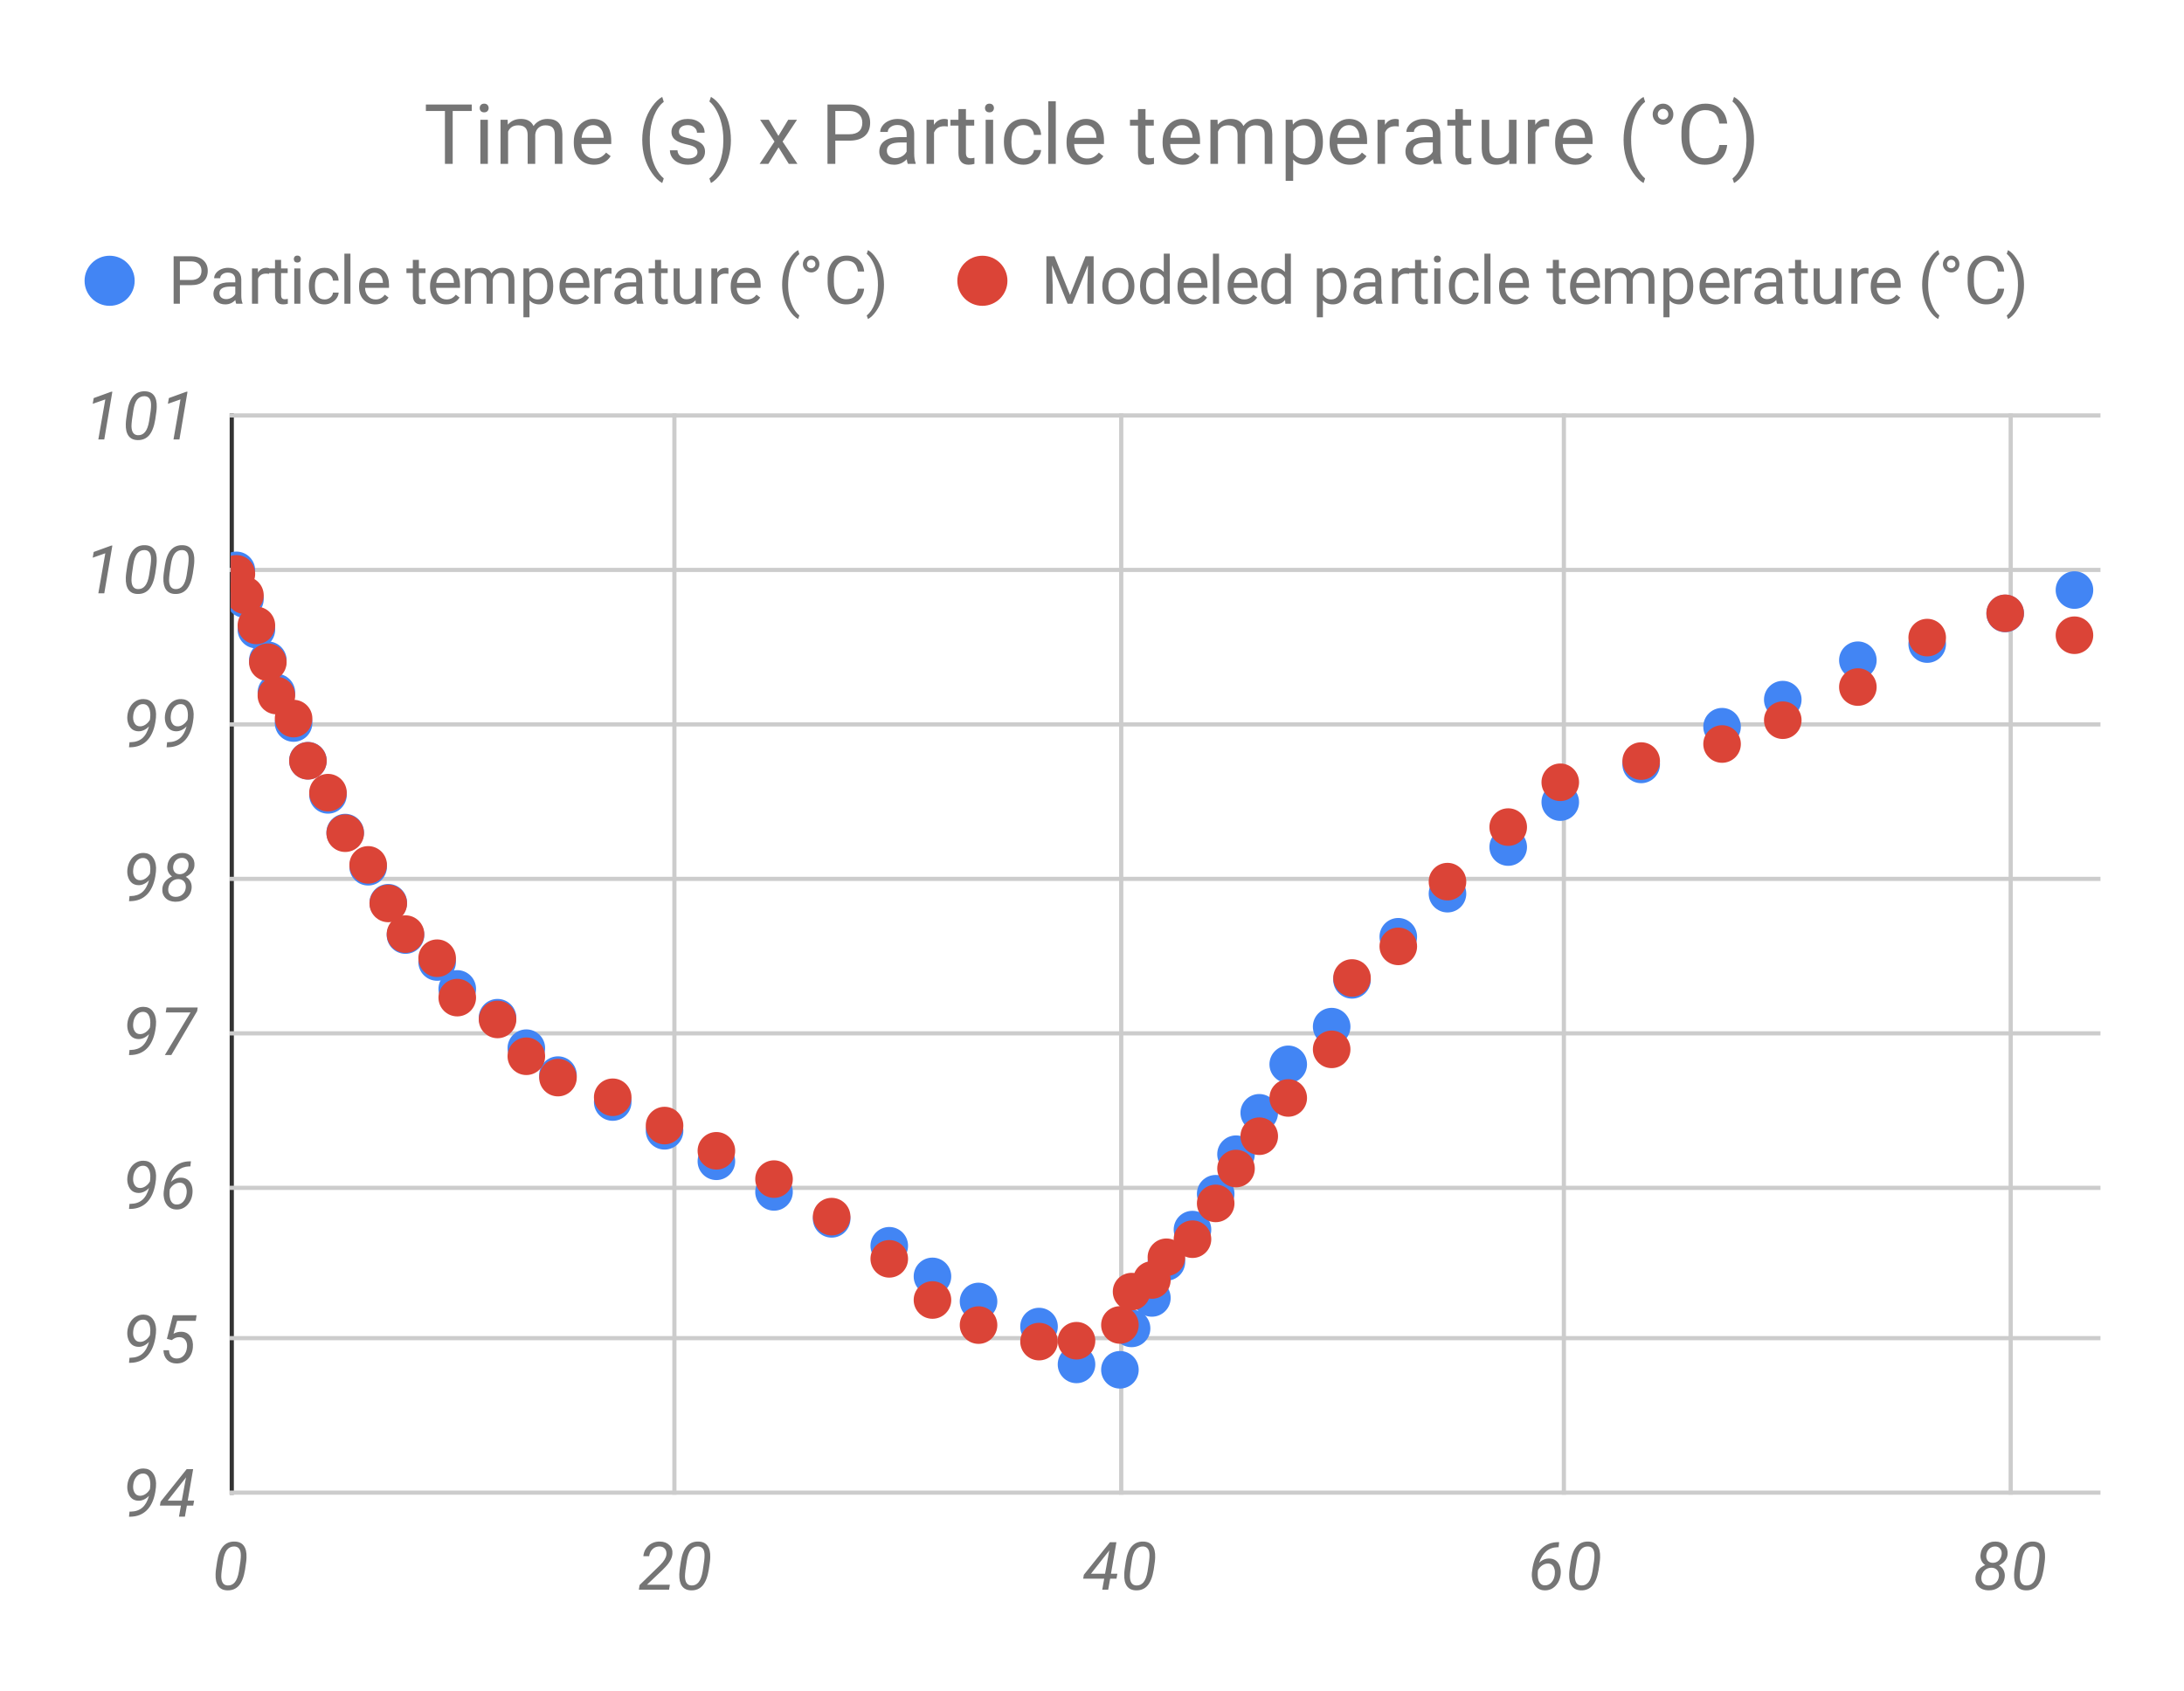 <svg version="1.1" viewBox="0.0 0.0 523.0 405.0" fill="none" stroke="none" stroke-linecap="square" stroke-miterlimit="10" width="523" height="405" xmlns:xlink="http://www.w3.org/1999/xlink" xmlns="http://www.w3.org/2000/svg"><path fill="#ffffff" d="M0 0L523.0 0L523.0 405.0L0 405.0L0 0Z" fill-rule="nonzero"/><path fill="#ffffff" d="M0 0L523.0 0L523.0 405.0L0 405.0L0 0Z" fill-rule="nonzero"/><path stroke="#333333" stroke-width="1.0" stroke-linecap="butt" d="M55.5 99.5L55.5 357.5" fill-rule="nonzero"/><path stroke="#cccccc" stroke-width="1.0" stroke-linecap="butt" d="M161.5 99.5L161.5 357.5" fill-rule="nonzero"/><path stroke="#cccccc" stroke-width="1.0" stroke-linecap="butt" d="M268.5 99.5L268.5 357.5" fill-rule="nonzero"/><path stroke="#cccccc" stroke-width="1.0" stroke-linecap="butt" d="M374.5 99.5L374.5 357.5" fill-rule="nonzero"/><path stroke="#cccccc" stroke-width="1.0" stroke-linecap="butt" d="M481.5 99.5L481.5 357.5" fill-rule="nonzero"/><path stroke="#cccccc" stroke-width="1.0" stroke-linecap="butt" d="M55.5 357.5L502.5 357.5" fill-rule="nonzero"/><path stroke="#cccccc" stroke-width="1.0" stroke-linecap="butt" d="M55.5 320.5L502.5 320.5" fill-rule="nonzero"/><path stroke="#cccccc" stroke-width="1.0" stroke-linecap="butt" d="M55.5 284.5L502.5 284.5" fill-rule="nonzero"/><path stroke="#cccccc" stroke-width="1.0" stroke-linecap="butt" d="M55.5 247.5L502.5 247.5" fill-rule="nonzero"/><path stroke="#cccccc" stroke-width="1.0" stroke-linecap="butt" d="M55.5 210.5L502.5 210.5" fill-rule="nonzero"/><path stroke="#cccccc" stroke-width="1.0" stroke-linecap="butt" d="M55.5 173.5L502.5 173.5" fill-rule="nonzero"/><path stroke="#cccccc" stroke-width="1.0" stroke-linecap="butt" d="M55.5 136.5L502.5 136.5" fill-rule="nonzero"/><path stroke="#cccccc" stroke-width="1.0" stroke-linecap="butt" d="M55.5 99.5L502.5 99.5" fill-rule="nonzero"/><clipPath id="id_0"><path d="M55.25 99.75L502.75 99.75L502.75 357.75L55.25 357.75L55.25 99.75Z" clip-rule="nonzero"/></clipPath><path fill="#4285f4" clip-path="url(#id_0)" d="M61.108 136.607C61.108 139.092 59.094 141.107 56.608 141.107C54.123 141.107 52.108 139.092 52.108 136.607C52.108 134.122 54.123 132.107 56.608 132.107C59.094 132.107 61.108 134.122 61.108 136.607Z" fill-rule="nonzero"/><path fill="#4285f4" clip-path="url(#id_0)" d="M63.154 143.499C63.154 145.985 61.139 147.999 58.654 147.999C56.169 147.999 54.154 145.985 54.154 143.499C54.154 141.014 56.169 138.999 58.654 138.999C61.139 138.999 63.154 141.014 63.154 143.499Z" fill-rule="nonzero"/><path fill="#4285f4" clip-path="url(#id_0)" d="M65.898 150.797C65.898 153.282 63.883 155.297 61.398 155.297C58.913 155.297 56.898 153.282 56.898 150.797C56.898 148.312 58.913 146.297 61.398 146.297C63.883 146.297 65.898 148.312 65.898 150.797Z" fill-rule="nonzero"/><path fill="#4285f4" clip-path="url(#id_0)" d="M68.636 158.132C68.636 160.617 66.621 162.632 64.136 162.632C61.651 162.632 59.636 160.617 59.636 158.132C59.636 155.646 61.651 153.632 64.136 153.632C66.621 153.632 68.636 155.646 68.636 158.132Z" fill-rule="nonzero"/><path fill="#4285f4" clip-path="url(#id_0)" d="M70.687 165.872C70.687 168.357 68.672 170.372 66.187 170.372C63.702 170.372 61.687 168.357 61.687 165.872C61.687 163.386 63.702 161.372 66.187 161.372C68.672 161.372 70.687 163.386 70.687 165.872Z" fill-rule="nonzero"/><path fill="#4285f4" clip-path="url(#id_0)" d="M74.805 173.169C74.805 175.655 72.79 177.669 70.305 177.669C67.82 177.669 65.805 175.655 65.805 173.169C65.805 170.684 67.82 168.669 70.305 168.669C72.79 168.669 74.805 170.684 74.805 173.169Z" fill-rule="nonzero"/><path fill="#4285f4" clip-path="url(#id_0)" d="M78.236 182.199C78.236 184.685 76.221 186.699 73.736 186.699C71.251 186.699 69.236 184.685 69.236 182.199C69.236 179.714 71.251 177.699 73.736 177.699C76.221 177.699 78.236 179.714 78.236 182.199Z" fill-rule="nonzero"/><path fill="#4285f4" clip-path="url(#id_0)" d="M83.041 190.382C83.041 192.867 81.027 194.882 78.541 194.882C76.056 194.882 74.041 192.867 74.041 190.382C74.041 187.896 76.056 185.882 78.541 185.882C81.027 185.882 83.041 187.896 83.041 190.382Z" fill-rule="nonzero"/><path fill="#4285f4" clip-path="url(#id_0)" d="M87.165 199.412C87.165 201.897 85.15 203.912 82.665 203.912C80.179 203.912 78.165 201.897 78.165 199.412C78.165 196.926 80.179 194.912 82.665 194.912C85.15 194.912 87.165 196.926 87.165 199.412Z" fill-rule="nonzero"/><path fill="#4285f4" clip-path="url(#id_0)" d="M92.663 207.594C92.663 210.079 90.648 212.094 88.163 212.094C85.677 212.094 83.663 210.079 83.663 207.594C83.663 205.109 85.677 203.094 88.163 203.094C90.648 203.094 92.663 205.109 92.663 207.594Z" fill-rule="nonzero"/><path fill="#4285f4" clip-path="url(#id_0)" d="M97.479 216.219C97.479 218.704 95.464 220.719 92.979 220.719C90.493 220.719 88.479 218.704 88.479 216.219C88.479 213.733 90.493 211.719 92.979 211.719C95.464 211.719 97.479 213.733 97.479 216.219Z" fill-rule="nonzero"/><path fill="#4285f4" clip-path="url(#id_0)" d="M101.602 223.959C101.602 226.444 99.587 228.459 97.102 228.459C94.617 228.459 92.602 226.444 92.602 223.959C92.602 221.473 94.617 219.459 97.102 219.459C99.587 219.459 101.602 221.473 101.602 223.959Z" fill-rule="nonzero"/><path fill="#4285f4" clip-path="url(#id_0)" d="M109.183 230.409C109.183 232.894 107.168 234.909 104.683 234.909C102.197 234.909 100.183 232.894 100.183 230.409C100.183 227.923 102.197 225.909 104.683 225.909C107.168 225.909 109.183 227.923 109.183 230.409Z" fill-rule="nonzero"/><path fill="#4285f4" clip-path="url(#id_0)" d="M113.999 236.859C113.999 239.344 111.984 241.359 109.499 241.359C107.013 241.359 104.999 239.344 104.999 236.859C104.999 234.373 107.013 232.359 109.499 232.359C111.984 232.359 113.999 234.373 113.999 236.859Z" fill-rule="nonzero"/><path fill="#4285f4" clip-path="url(#id_0)" d="M123.647 243.751C123.647 246.236 121.632 248.251 119.147 248.251C116.661 248.251 114.647 246.236 114.647 243.751C114.647 241.266 116.661 239.251 119.147 239.251C121.632 239.251 123.647 241.266 123.647 243.751Z" fill-rule="nonzero"/><path fill="#4285f4" clip-path="url(#id_0)" d="M130.54 251.049C130.54 253.534 128.526 255.549 126.04 255.549C123.555 255.549 121.54 253.534 121.54 251.049C121.54 248.563 123.555 246.549 126.04 246.549C128.526 246.549 130.54 248.563 130.54 251.049Z" fill-rule="nonzero"/><path fill="#4285f4" clip-path="url(#id_0)" d="M138.116 257.499C138.116 259.984 136.101 261.999 133.616 261.999C131.131 261.999 129.116 259.984 129.116 257.499C129.116 255.013 131.131 252.999 133.616 252.999C136.101 252.999 138.116 255.013 138.116 257.499Z" fill-rule="nonzero"/><path fill="#4285f4" clip-path="url(#id_0)" d="M151.226 263.949C151.226 266.434 149.212 268.449 146.726 268.449C144.241 268.449 142.226 266.434 142.226 263.949C142.226 261.463 144.241 259.449 146.726 259.449C149.212 259.449 151.226 261.463 151.226 263.949Z" fill-rule="nonzero"/><path fill="#4285f4" clip-path="url(#id_0)" d="M163.639 270.841C163.639 273.326 161.625 275.341 159.139 275.341C156.654 275.341 154.639 273.326 154.639 270.841C154.639 268.356 156.654 266.341 159.139 266.341C161.625 266.341 163.639 268.356 163.639 270.841Z" fill-rule="nonzero"/><path fill="#4285f4" clip-path="url(#id_0)" d="M176.052 278.139C176.052 280.624 174.037 282.639 171.552 282.639C169.067 282.639 167.052 280.624 167.052 278.139C167.052 275.653 169.067 273.639 171.552 273.639C174.037 273.639 176.052 275.653 176.052 278.139Z" fill-rule="nonzero"/><path fill="#4285f4" clip-path="url(#id_0)" d="M189.855 285.473C189.855 287.958 187.841 289.973 185.355 289.973C182.87 289.973 180.855 287.958 180.855 285.473C180.855 282.988 182.87 280.973 185.355 280.973C187.841 280.973 189.855 282.988 189.855 285.473Z" fill-rule="nonzero"/><path fill="#4285f4" clip-path="url(#id_0)" d="M203.653 291.923C203.653 294.408 201.638 296.423 199.153 296.423C196.668 296.423 194.653 294.408 194.653 291.923C194.653 289.438 196.668 287.423 199.153 287.423C201.638 287.423 203.653 289.438 203.653 291.923Z" fill-rule="nonzero"/><path fill="#4285f4" clip-path="url(#id_0)" d="M217.451 298.373C217.451 300.858 215.436 302.873 212.951 302.873C210.466 302.873 208.451 300.858 208.451 298.373C208.451 295.888 210.466 293.873 212.951 293.873C215.436 293.873 217.451 295.888 217.451 298.373Z" fill-rule="nonzero"/><path fill="#4285f4" clip-path="url(#id_0)" d="M227.797 305.708C227.797 308.193 225.782 310.208 223.297 310.208C220.812 310.208 218.797 308.193 218.797 305.708C218.797 303.222 220.812 301.208 223.297 301.208C225.782 301.208 227.797 303.222 227.797 305.708Z" fill-rule="nonzero"/><path fill="#4285f4" clip-path="url(#id_0)" d="M238.83 311.715C238.83 314.201 236.815 316.215 234.33 316.215C231.845 316.215 229.83 314.201 229.83 311.715C229.83 309.23 231.845 307.215 234.33 307.215C236.815 307.215 238.83 309.23 238.83 311.715Z" fill-rule="nonzero"/><path fill="#4285f4" clip-path="url(#id_0)" d="M253.315 317.723C253.315 320.208 251.3 322.223 248.815 322.223C246.33 322.223 244.315 320.208 244.315 317.723C244.315 315.238 246.33 313.223 248.815 313.223C251.3 313.223 253.315 315.238 253.315 317.723Z" fill-rule="nonzero"/><path fill="#4285f4" clip-path="url(#id_0)" d="M262.292 326.79C262.292 329.275 260.277 331.29 257.792 331.29C255.306 331.29 253.292 329.275 253.292 326.79C253.292 324.305 255.306 322.29 257.792 322.29C260.277 322.29 262.292 324.305 262.292 326.79Z" fill-rule="nonzero"/><path fill="#4285f4" clip-path="url(#id_0)" d="M272.685 328.08C272.685 330.565 270.671 332.58 268.185 332.58C265.7 332.58 263.685 330.565 263.685 328.08C263.685 325.595 265.7 323.58 268.185 323.58C270.671 323.58 272.685 325.595 272.685 328.08Z" fill-rule="nonzero"/><path fill="#4285f4" clip-path="url(#id_0)" d="M275.477 318.165C275.477 320.651 273.462 322.665 270.977 322.665C268.492 322.665 266.477 320.651 266.477 318.165C266.477 315.68 268.492 313.665 270.977 313.665C273.462 313.665 275.477 315.68 275.477 318.165Z" fill-rule="nonzero"/><path fill="#4285f4" clip-path="url(#id_0)" d="M280.341 310.868C280.341 313.353 278.326 315.368 275.841 315.368C273.356 315.368 271.341 313.353 271.341 310.868C271.341 308.382 273.356 306.368 275.841 306.368C278.326 306.368 280.341 308.382 280.341 310.868Z" fill-rule="nonzero"/><path fill="#4285f4" clip-path="url(#id_0)" d="M283.82 302.243C283.82 304.728 281.805 306.743 279.32 306.743C276.834 306.743 274.82 304.728 274.82 302.243C274.82 299.758 276.834 297.743 279.32 297.743C281.805 297.743 283.82 299.758 283.82 302.243Z" fill-rule="nonzero"/><path fill="#4285f4" clip-path="url(#id_0)" d="M290.063 294.503C290.063 296.988 288.049 299.003 285.563 299.003C283.078 299.003 281.063 296.988 281.063 294.503C281.063 292.018 283.078 290.003 285.563 290.003C288.049 290.003 290.063 292.018 290.063 294.503Z" fill-rule="nonzero"/><path fill="#4285f4" clip-path="url(#id_0)" d="M295.62 285.915C295.62 288.401 293.605 290.415 291.12 290.415C288.635 290.415 286.62 288.401 286.62 285.915C286.62 283.43 288.635 281.415 291.12 281.415C293.605 281.415 295.62 283.43 295.62 285.915Z" fill-rule="nonzero"/><path fill="#4285f4" clip-path="url(#id_0)" d="M300.489 276.443C300.489 278.928 298.474 280.943 295.989 280.943C293.504 280.943 291.489 278.928 291.489 276.443C291.489 273.958 293.504 271.943 295.989 271.943C298.474 271.943 300.489 273.958 300.489 276.443Z" fill-rule="nonzero"/><path fill="#4285f4" clip-path="url(#id_0)" d="M306.051 266.529C306.051 269.014 304.036 271.029 301.551 271.029C299.066 271.029 297.051 269.014 297.051 266.529C297.051 264.043 299.066 262.029 301.551 262.029C304.036 262.029 306.051 264.043 306.051 266.529Z" fill-rule="nonzero"/><path fill="#4285f4" clip-path="url(#id_0)" d="M312.992 254.919C312.992 257.404 310.978 259.419 308.492 259.419C306.007 259.419 303.992 257.404 303.992 254.919C303.992 252.433 306.007 250.419 308.492 250.419C310.978 250.419 312.992 252.433 312.992 254.919Z" fill-rule="nonzero"/><path fill="#4285f4" clip-path="url(#id_0)" d="M323.391 245.889C323.391 248.374 321.377 250.389 318.891 250.389C316.406 250.389 314.391 248.374 314.391 245.889C314.391 243.403 316.406 241.389 318.891 241.389C321.377 241.389 323.391 243.403 323.391 245.889Z" fill-rule="nonzero"/><path fill="#4285f4" clip-path="url(#id_0)" d="M328.261 234.684C328.261 237.169 326.246 239.184 323.761 239.184C321.275 239.184 319.261 237.169 319.261 234.684C319.261 232.199 321.275 230.184 323.761 230.184C326.246 230.184 328.261 232.199 328.261 234.684Z" fill-rule="nonzero"/><path fill="#4285f4" clip-path="url(#id_0)" d="M339.347 224.364C339.347 226.849 337.332 228.864 334.847 228.864C332.362 228.864 330.347 226.849 330.347 224.364C330.347 221.879 332.362 219.864 334.847 219.864C337.332 219.864 339.347 221.879 339.347 224.364Z" fill-rule="nonzero"/><path fill="#4285f4" clip-path="url(#id_0)" d="M351.126 214.044C351.126 216.529 349.111 218.544 346.626 218.544C344.14 218.544 342.126 216.529 342.126 214.044C342.126 211.559 344.14 209.544 346.626 209.544C349.111 209.544 351.126 211.559 351.126 214.044Z" fill-rule="nonzero"/><path fill="#4285f4" clip-path="url(#id_0)" d="M365.67 202.876C365.67 205.362 363.655 207.376 361.17 207.376C358.684 207.376 356.67 205.362 356.67 202.876C356.67 200.391 358.684 198.376 361.17 198.376C363.655 198.376 365.67 200.391 365.67 202.876Z" fill-rule="nonzero"/><path fill="#4285f4" clip-path="url(#id_0)" d="M378.136 192.114C378.136 194.599 376.121 196.614 373.636 196.614C371.15 196.614 369.136 194.599 369.136 192.114C369.136 189.629 371.15 187.614 373.636 187.614C376.121 187.614 378.136 189.629 378.136 192.114Z" fill-rule="nonzero"/><path fill="#4285f4" clip-path="url(#id_0)" d="M397.511 183.084C397.511 185.569 395.497 187.584 393.011 187.584C390.526 187.584 388.511 185.569 388.511 183.084C388.511 180.599 390.526 178.584 393.011 178.584C395.497 178.584 397.511 180.599 397.511 183.084Z" fill-rule="nonzero"/><path fill="#4285f4" clip-path="url(#id_0)" d="M416.882 174.054C416.882 176.539 414.867 178.554 412.382 178.554C409.896 178.554 407.882 176.539 407.882 174.054C407.882 171.569 409.896 169.554 412.382 169.554C414.867 169.554 416.882 171.569 416.882 174.054Z" fill-rule="nonzero"/><path fill="#4285f4" clip-path="url(#id_0)" d="M431.42 167.567C431.42 170.052 429.405 172.067 426.92 172.067C424.435 172.067 422.42 170.052 422.42 167.567C422.42 165.082 424.435 163.067 426.92 163.067C429.405 163.067 431.42 165.082 431.42 167.567Z" fill-rule="nonzero"/><path fill="#4285f4" clip-path="url(#id_0)" d="M449.4 158.132C449.4 160.617 447.385 162.632 444.9 162.632C442.415 162.632 440.4 160.617 440.4 158.132C440.4 155.646 442.415 153.632 444.9 153.632C447.385 153.632 449.4 155.646 449.4 158.132Z" fill-rule="nonzero"/><path fill="#4285f4" clip-path="url(#id_0)" d="M466.005 154.262C466.005 156.747 463.991 158.762 461.505 158.762C459.02 158.762 457.005 156.747 457.005 154.262C457.005 151.776 459.02 149.762 461.505 149.762C463.991 149.762 466.005 151.776 466.005 154.262Z" fill-rule="nonzero"/><path fill="#4285f4" clip-path="url(#id_0)" d="M484.678 146.927C484.678 149.412 482.663 151.427 480.178 151.427C477.693 151.427 475.678 149.412 475.678 146.927C475.678 144.442 477.693 142.427 480.178 142.427C482.663 142.427 484.678 144.442 484.678 146.927Z" fill-rule="nonzero"/><path fill="#4285f4" clip-path="url(#id_0)" d="M501.267 141.325C501.267 143.81 499.253 145.825 496.767 145.825C494.282 145.825 492.267 143.81 492.267 141.325C492.267 138.84 494.282 136.825 496.767 136.825C499.253 136.825 501.267 138.84 501.267 141.325Z" fill-rule="nonzero"/><path fill="#db4437" clip-path="url(#id_0)" d="M61.108 137.442C61.108 139.928 59.094 141.942 56.608 141.942C54.123 141.942 52.108 139.928 52.108 137.442C52.108 134.957 54.123 132.942 56.608 132.942C59.094 132.942 61.108 134.957 61.108 137.442Z" fill-rule="nonzero"/><path fill="#db4437" clip-path="url(#id_0)" d="M63.154 142.581C63.154 145.066 61.139 147.081 58.654 147.081C56.169 147.081 54.154 145.066 54.154 142.581C54.154 140.096 56.169 138.081 58.654 138.081C61.139 138.081 63.154 140.096 63.154 142.581Z" fill-rule="nonzero"/><path fill="#db4437" clip-path="url(#id_0)" d="M65.898 149.796C65.898 152.281 63.883 154.296 61.398 154.296C58.913 154.296 56.898 152.281 56.898 149.796C56.898 147.31 58.913 145.296 61.398 145.296C63.883 145.296 65.898 147.31 65.898 149.796Z" fill-rule="nonzero"/><path fill="#db4437" clip-path="url(#id_0)" d="M68.636 158.613C68.636 161.099 66.621 163.113 64.136 163.113C61.651 163.113 59.636 161.099 59.636 158.613C59.636 156.128 61.651 154.113 64.136 154.113C66.621 154.113 68.636 156.128 68.636 158.613Z" fill-rule="nonzero"/><path fill="#db4437" clip-path="url(#id_0)" d="M70.687 166.589C70.687 169.074 68.672 171.089 66.187 171.089C63.702 171.089 61.687 169.074 61.687 166.589C61.687 164.104 63.702 162.089 66.187 162.089C68.672 162.089 70.687 164.104 70.687 166.589Z" fill-rule="nonzero"/><path fill="#db4437" clip-path="url(#id_0)" d="M74.805 172.109C74.805 174.594 72.79 176.609 70.305 176.609C67.82 176.609 65.805 174.594 65.805 172.109C65.805 169.623 67.82 167.609 70.305 167.609C72.79 167.609 74.805 169.623 74.805 172.109Z" fill-rule="nonzero"/><path fill="#db4437" clip-path="url(#id_0)" d="M78.236 182.226C78.236 184.711 76.221 186.726 73.736 186.726C71.251 186.726 69.236 184.711 69.236 182.226C69.236 179.741 71.251 177.726 73.736 177.726C76.221 177.726 78.236 179.741 78.236 182.226Z" fill-rule="nonzero"/><path fill="#db4437" clip-path="url(#id_0)" d="M83.041 189.851C83.041 192.336 81.027 194.351 78.541 194.351C76.056 194.351 74.041 192.336 74.041 189.851C74.041 187.365 76.056 185.351 78.541 185.351C81.027 185.351 83.041 187.365 83.041 189.851Z" fill-rule="nonzero"/><path fill="#db4437" clip-path="url(#id_0)" d="M87.165 199.559C87.165 202.045 85.15 204.059 82.665 204.059C80.179 204.059 78.165 202.045 78.165 199.559C78.165 197.074 80.179 195.059 82.665 195.059C85.15 195.059 87.165 197.074 87.165 199.559Z" fill-rule="nonzero"/><path fill="#db4437" clip-path="url(#id_0)" d="M92.663 207.151C92.663 209.637 90.648 211.651 88.163 211.651C85.677 211.651 83.663 209.637 83.663 207.151C83.663 204.666 85.677 202.651 88.163 202.651C90.648 202.651 92.663 204.666 92.663 207.151Z" fill-rule="nonzero"/><path fill="#db4437" clip-path="url(#id_0)" d="M97.479 216.384C97.479 218.87 95.464 220.884 92.979 220.884C90.493 220.884 88.479 218.87 88.479 216.384C88.479 213.899 90.493 211.884 92.979 211.884C95.464 211.884 97.479 213.899 97.479 216.384Z" fill-rule="nonzero"/><path fill="#db4437" clip-path="url(#id_0)" d="M101.602 223.729C101.602 226.214 99.587 228.229 97.102 228.229C94.617 228.229 92.602 226.214 92.602 223.729C92.602 221.243 94.617 219.229 97.102 219.229C99.587 219.229 101.602 221.243 101.602 223.729Z" fill-rule="nonzero"/><path fill="#db4437" clip-path="url(#id_0)" d="M109.183 229.503C109.183 231.988 107.168 234.003 104.683 234.003C102.197 234.003 100.183 231.988 100.183 229.503C100.183 227.018 102.197 225.003 104.683 225.003C107.168 225.003 109.183 227.018 109.183 229.503Z" fill-rule="nonzero"/><path fill="#db4437" clip-path="url(#id_0)" d="M113.999 238.938C113.999 241.423 111.984 243.438 109.499 243.438C107.013 243.438 104.999 241.423 104.999 238.938C104.999 236.453 107.013 234.438 109.499 234.438C111.984 234.438 113.999 236.453 113.999 238.938Z" fill-rule="nonzero"/><path fill="#db4437" clip-path="url(#id_0)" d="M123.647 244.167C123.647 246.653 121.632 248.667 119.147 248.667C116.661 248.667 114.647 246.653 114.647 244.167C114.647 241.682 116.661 239.667 119.147 239.667C121.632 239.667 123.647 241.682 123.647 244.167Z" fill-rule="nonzero"/><path fill="#db4437" clip-path="url(#id_0)" d="M130.54 252.986C130.54 255.472 128.526 257.486 126.04 257.486C123.555 257.486 121.54 255.472 121.54 252.986C121.54 250.501 123.555 248.486 126.04 248.486C128.526 248.486 130.54 250.501 130.54 252.986Z" fill-rule="nonzero"/><path fill="#db4437" clip-path="url(#id_0)" d="M138.116 258.095C138.116 260.581 136.101 262.595 133.616 262.595C131.131 262.595 129.116 260.581 129.116 258.095C129.116 255.61 131.131 253.595 133.616 253.595C136.101 253.595 138.116 255.61 138.116 258.095Z" fill-rule="nonzero"/><path fill="#db4437" clip-path="url(#id_0)" d="M151.226 262.807C151.226 265.292 149.212 267.307 146.726 267.307C144.241 267.307 142.226 265.292 142.226 262.807C142.226 260.322 144.241 258.307 146.726 258.307C149.212 258.307 151.226 260.322 151.226 262.807Z" fill-rule="nonzero"/><path fill="#db4437" clip-path="url(#id_0)" d="M163.639 269.585C163.639 272.07 161.625 274.085 159.139 274.085C156.654 274.085 154.639 272.07 154.639 269.585C154.639 267.1 156.654 265.085 159.139 265.085C161.625 265.085 163.639 267.1 163.639 269.585Z" fill-rule="nonzero"/><path fill="#db4437" clip-path="url(#id_0)" d="M176.052 275.628C176.052 278.113 174.037 280.128 171.552 280.128C169.067 280.128 167.052 278.113 167.052 275.628C167.052 273.143 169.067 271.128 171.552 271.128C174.037 271.128 176.052 273.143 176.052 275.628Z" fill-rule="nonzero"/><path fill="#db4437" clip-path="url(#id_0)" d="M189.855 282.409C189.855 284.894 187.841 286.909 185.355 286.909C182.87 286.909 180.855 284.894 180.855 282.409C180.855 279.923 182.87 277.909 185.355 277.909C187.841 277.909 189.855 279.923 189.855 282.409Z" fill-rule="nonzero"/><path fill="#db4437" clip-path="url(#id_0)" d="M203.653 291.394C203.653 293.879 201.638 295.894 199.153 295.894C196.668 295.894 194.653 293.879 194.653 291.394C194.653 288.908 196.668 286.894 199.153 286.894C201.638 286.894 203.653 288.908 203.653 291.394Z" fill-rule="nonzero"/><path fill="#db4437" clip-path="url(#id_0)" d="M217.451 301.507C217.451 303.992 215.436 306.007 212.951 306.007C210.466 306.007 208.451 303.992 208.451 301.507C208.451 299.022 210.466 297.007 212.951 297.007C215.436 297.007 217.451 299.022 217.451 301.507Z" fill-rule="nonzero"/><path fill="#db4437" clip-path="url(#id_0)" d="M227.797 311.363C227.797 313.849 225.782 315.863 223.297 315.863C220.812 315.863 218.797 313.849 218.797 311.363C218.797 308.878 220.812 306.863 223.297 306.863C225.782 306.863 227.797 308.878 227.797 311.363Z" fill-rule="nonzero"/><path fill="#db4437" clip-path="url(#id_0)" d="M238.83 317.372C238.83 319.857 236.815 321.872 234.33 321.872C231.845 321.872 229.83 319.857 229.83 317.372C229.83 314.887 231.845 312.872 234.33 312.872C236.815 312.872 238.83 314.887 238.83 317.372Z" fill-rule="nonzero"/><path fill="#db4437" clip-path="url(#id_0)" d="M253.315 321.329C253.315 323.814 251.3 325.829 248.815 325.829C246.33 325.829 244.315 323.814 244.315 321.329C244.315 318.844 246.33 316.829 248.815 316.829C251.3 316.829 253.315 318.844 253.315 321.329Z" fill-rule="nonzero"/><path fill="#db4437" clip-path="url(#id_0)" d="M262.292 321.117C262.292 323.603 260.277 325.617 257.792 325.617C255.306 325.617 253.292 323.603 253.292 321.117C253.292 318.632 255.306 316.617 257.792 316.617C260.277 316.617 262.292 318.632 262.292 321.117Z" fill-rule="nonzero"/><path fill="#db4437" clip-path="url(#id_0)" d="M272.685 317.346C272.685 319.831 270.671 321.846 268.185 321.846C265.7 321.846 263.685 319.831 263.685 317.346C263.685 314.861 265.7 312.846 268.185 312.846C270.671 312.846 272.685 314.861 272.685 317.346Z" fill-rule="nonzero"/><path fill="#db4437" clip-path="url(#id_0)" d="M275.477 309.357C275.477 311.842 273.462 313.857 270.977 313.857C268.492 313.857 266.477 311.842 266.477 309.357C266.477 306.872 268.492 304.857 270.977 304.857C273.462 304.857 275.477 306.872 275.477 309.357Z" fill-rule="nonzero"/><path fill="#db4437" clip-path="url(#id_0)" d="M280.341 306.574C280.341 309.059 278.326 311.074 275.841 311.074C273.356 311.074 271.341 309.059 271.341 306.574C271.341 304.089 273.356 302.074 275.841 302.074C278.326 302.074 280.341 304.089 280.341 306.574Z" fill-rule="nonzero"/><path fill="#db4437" clip-path="url(#id_0)" d="M283.82 301.128C283.82 303.613 281.805 305.628 279.32 305.628C276.834 305.628 274.82 303.613 274.82 301.128C274.82 298.643 276.834 296.628 279.32 296.628C281.805 296.628 283.82 298.643 283.82 301.128Z" fill-rule="nonzero"/><path fill="#db4437" clip-path="url(#id_0)" d="M290.063 296.799C290.063 299.284 288.049 301.299 285.563 301.299C283.078 301.299 281.063 299.284 281.063 296.799C281.063 294.313 283.078 292.299 285.563 292.299C288.049 292.299 290.063 294.313 290.063 296.799Z" fill-rule="nonzero"/><path fill="#db4437" clip-path="url(#id_0)" d="M295.62 288.228C295.62 290.713 293.605 292.728 291.12 292.728C288.635 292.728 286.62 290.713 286.62 288.228C286.62 285.742 288.635 283.728 291.12 283.728C293.605 283.728 295.62 285.742 295.62 288.228Z" fill-rule="nonzero"/><path fill="#db4437" clip-path="url(#id_0)" d="M300.489 279.877C300.489 282.362 298.474 284.377 295.989 284.377C293.504 284.377 291.489 282.362 291.489 279.877C291.489 277.392 293.504 275.377 295.989 275.377C298.474 275.377 300.489 277.392 300.489 279.877Z" fill-rule="nonzero"/><path fill="#db4437" clip-path="url(#id_0)" d="M306.051 272.135C306.051 274.621 304.036 276.635 301.551 276.635C299.066 276.635 297.051 274.621 297.051 272.135C297.051 269.65 299.066 267.635 301.551 267.635C304.036 267.635 306.051 269.65 306.051 272.135Z" fill-rule="nonzero"/><path fill="#db4437" clip-path="url(#id_0)" d="M312.992 262.971C312.992 265.456 310.978 267.471 308.492 267.471C306.007 267.471 303.992 265.456 303.992 262.971C303.992 260.486 306.007 258.471 308.492 258.471C310.978 258.471 312.992 260.486 312.992 262.971Z" fill-rule="nonzero"/><path fill="#db4437" clip-path="url(#id_0)" d="M323.391 251.331C323.391 253.816 321.377 255.831 318.891 255.831C316.406 255.831 314.391 253.816 314.391 251.331C314.391 248.846 316.406 246.831 318.891 246.831C321.377 246.831 323.391 248.846 323.391 251.331Z" fill-rule="nonzero"/><path fill="#db4437" clip-path="url(#id_0)" d="M328.261 234.238C328.261 236.723 326.246 238.738 323.761 238.738C321.275 238.738 319.261 236.723 319.261 234.238C319.261 231.753 321.275 229.738 323.761 229.738C326.246 229.738 328.261 231.753 328.261 234.238Z" fill-rule="nonzero"/><path fill="#db4437" clip-path="url(#id_0)" d="M339.347 226.667C339.347 229.152 337.332 231.167 334.847 231.167C332.362 231.167 330.347 229.152 330.347 226.667C330.347 224.182 332.362 222.167 334.847 222.167C337.332 222.167 339.347 224.182 339.347 226.667Z" fill-rule="nonzero"/><path fill="#db4437" clip-path="url(#id_0)" d="M351.126 211.16C351.126 213.645 349.111 215.66 346.626 215.66C344.14 215.66 342.126 213.645 342.126 211.16C342.126 208.674 344.14 206.66 346.626 206.66C349.111 206.66 351.126 208.674 351.126 211.16Z" fill-rule="nonzero"/><path fill="#db4437" clip-path="url(#id_0)" d="M365.67 198.097C365.67 200.582 363.655 202.597 361.17 202.597C358.684 202.597 356.67 200.582 356.67 198.097C356.67 195.612 358.684 193.597 361.17 193.597C363.655 193.597 365.67 195.612 365.67 198.097Z" fill-rule="nonzero"/><path fill="#db4437" clip-path="url(#id_0)" d="M378.136 187.361C378.136 189.847 376.121 191.861 373.636 191.861C371.15 191.861 369.136 189.847 369.136 187.361C369.136 184.876 371.15 182.861 373.636 182.861C376.121 182.861 378.136 184.876 378.136 187.361Z" fill-rule="nonzero"/><path fill="#db4437" clip-path="url(#id_0)" d="M397.511 182.282C397.511 184.767 395.497 186.782 393.011 186.782C390.526 186.782 388.511 184.767 388.511 182.282C388.511 179.797 390.526 177.782 393.011 177.782C395.497 177.782 397.511 179.797 397.511 182.282Z" fill-rule="nonzero"/><path fill="#db4437" clip-path="url(#id_0)" d="M416.882 178.2C416.882 180.686 414.867 182.7 412.382 182.7C409.896 182.7 407.882 180.686 407.882 178.2C407.882 175.715 409.896 173.7 412.382 173.7C414.867 173.7 416.882 175.715 416.882 178.2Z" fill-rule="nonzero"/><path fill="#db4437" clip-path="url(#id_0)" d="M431.42 172.494C431.42 174.98 429.405 176.994 426.92 176.994C424.435 176.994 422.42 174.98 422.42 172.494C422.42 170.009 424.435 167.994 426.92 167.994C429.405 167.994 431.42 170.009 431.42 172.494Z" fill-rule="nonzero"/><path fill="#db4437" clip-path="url(#id_0)" d="M449.4 164.558C449.4 167.043 447.385 169.058 444.9 169.058C442.415 169.058 440.4 167.043 440.4 164.558C440.4 162.073 442.415 160.058 444.9 160.058C447.385 160.058 449.4 162.073 449.4 164.558Z" fill-rule="nonzero"/><path fill="#db4437" clip-path="url(#id_0)" d="M466.005 152.711C466.005 155.196 463.991 157.211 461.505 157.211C459.02 157.211 457.005 155.196 457.005 152.711C457.005 150.226 459.02 148.211 461.505 148.211C463.991 148.211 466.005 150.226 466.005 152.711Z" fill-rule="nonzero"/><path fill="#db4437" clip-path="url(#id_0)" d="M484.678 146.89C484.678 149.375 482.663 151.39 480.178 151.39C477.693 151.39 475.678 149.375 475.678 146.89C475.678 144.405 477.693 142.39 480.178 142.39C482.663 142.39 484.678 144.405 484.678 146.89Z" fill-rule="nonzero"/><path fill="#db4437" clip-path="url(#id_0)" d="M501.267 152.143C501.267 154.628 499.253 156.643 496.767 156.643C494.282 156.643 492.267 154.628 492.267 152.143C492.267 149.658 494.282 147.643 496.767 147.643C499.253 147.643 501.267 149.658 501.267 152.143Z" fill-rule="nonzero"/><path fill="#757575" d="M35.688 358.25Q35.109 358.859 34.453 359.156Q33.812 359.453 33.172 359.438Q32.266 359.422 31.625 358.938Q31.0 358.438 30.703 357.578Q30.406 356.719 30.5 355.703Q30.609 354.578 31.141 353.641Q31.672 352.703 32.516 352.203Q33.375 351.688 34.406 351.719Q35.766 351.75 36.531 352.703Q37.312 353.656 37.375 355.25Q37.406 356.094 37.188 357.328Q36.672 360.25 35.141 361.734Q33.625 363.219 31.25 363.266L30.891 363.266L31.016 362.047L31.312 362.047Q32.984 362.016 34.062 361.109Q35.141 360.188 35.688 358.25ZM33.469 358.25Q34.172 358.281 34.828 357.844Q35.484 357.406 35.906 356.672L35.969 356.109L36.0 355.469Q35.969 354.266 35.547 353.609Q35.125 352.953 34.344 352.922Q33.375 352.875 32.688 353.672Q32.016 354.453 31.906 355.625Q31.844 356.109 31.906 356.609Q31.984 357.094 32.203 357.469Q32.625 358.219 33.469 358.25ZM44.953 359.422L46.484 359.422L46.266 360.609L44.75 360.609L44.281 363.25L42.859 363.25L43.328 360.609L38.297 360.609L38.453 359.672L44.703 351.875L46.25 351.875L44.953 359.422ZM40.156 359.422L43.531 359.422L44.547 353.828L44.312 354.156L40.156 359.422Z" fill-rule="nonzero"/><path fill="#757575" d="M35.688 321.393Q35.109 322.002 34.453 322.299Q33.812 322.596 33.172 322.58Q32.266 322.565 31.625 322.08Q31.0 321.58 30.703 320.721Q30.406 319.862 30.5 318.846Q30.609 317.721 31.141 316.783Q31.672 315.846 32.516 315.346Q33.375 314.83 34.406 314.862Q35.766 314.893 36.531 315.846Q37.312 316.799 37.375 318.393Q37.406 319.237 37.188 320.471Q36.672 323.393 35.141 324.877Q33.625 326.362 31.25 326.408L30.891 326.408L31.016 325.19L31.312 325.19Q32.984 325.158 34.062 324.252Q35.141 323.33 35.688 321.393ZM33.469 321.393Q34.172 321.424 34.828 320.987Q35.484 320.549 35.906 319.815L35.969 319.252L36.0 318.612Q35.969 317.408 35.547 316.752Q35.125 316.096 34.344 316.065Q33.375 316.018 32.688 316.815Q32.016 317.596 31.906 318.768Q31.844 319.252 31.906 319.752Q31.984 320.237 32.203 320.612Q32.625 321.362 33.469 321.393ZM39.969 320.658L41.406 315.018L47.078 315.018L46.875 316.346L42.422 316.346L41.547 319.455Q42.406 318.955 43.406 318.971Q44.812 318.987 45.562 320.033Q46.328 321.08 46.188 322.705Q46.047 324.455 44.953 325.533Q43.859 326.596 42.219 326.565Q40.859 326.549 40.016 325.69Q39.188 324.815 39.141 323.393L40.469 323.393Q40.516 324.33 40.984 324.846Q41.469 325.362 42.281 325.377Q43.281 325.408 43.969 324.674Q44.656 323.924 44.781 322.721Q44.891 321.658 44.406 320.987Q43.938 320.299 43.016 320.268Q42.438 320.252 42.0 320.44Q41.562 320.627 41.125 320.971L39.969 320.658Z" fill-rule="nonzero"/><path fill="#757575" d="M35.688 284.536Q35.109 285.145 34.453 285.442Q33.812 285.739 33.172 285.723Q32.266 285.708 31.625 285.223Q31.0 284.723 30.703 283.864Q30.406 283.004 30.5 281.989Q30.609 280.864 31.141 279.926Q31.672 278.989 32.516 278.489Q33.375 277.973 34.406 278.004Q35.766 278.036 36.531 278.989Q37.312 279.942 37.375 281.536Q37.406 282.379 37.188 283.614Q36.672 286.536 35.141 288.02Q33.625 289.504 31.25 289.551L30.891 289.551L31.016 288.333L31.312 288.333Q32.984 288.301 34.062 287.395Q35.141 286.473 35.688 284.536ZM33.469 284.536Q34.172 284.567 34.828 284.129Q35.484 283.692 35.906 282.958L35.969 282.395L36.0 281.754Q35.969 280.551 35.547 279.895Q35.125 279.239 34.344 279.208Q33.375 279.161 32.688 279.958Q32.016 280.739 31.906 281.911Q31.844 282.395 31.906 282.895Q31.984 283.379 32.203 283.754Q32.625 284.504 33.469 284.536ZM45.719 278.145L45.594 279.364L45.312 279.364Q43.75 279.395 42.641 280.333Q41.531 281.27 40.922 283.098Q41.984 282.036 43.406 282.067Q44.312 282.083 44.953 282.567Q45.594 283.051 45.891 283.895Q46.188 284.739 46.094 285.77Q45.938 287.489 44.859 288.614Q43.781 289.739 42.203 289.692Q40.938 289.661 40.125 288.77Q39.312 287.864 39.188 286.348Q39.125 285.536 39.391 284.129Q39.922 281.223 41.516 279.692Q43.109 278.145 45.562 278.145L45.719 278.145ZM43.109 283.27Q42.344 283.254 41.672 283.708Q41.016 284.161 40.656 284.864L40.609 285.379L40.594 286.02Q40.594 286.661 40.781 287.27Q40.984 287.864 41.359 288.176Q41.75 288.489 42.266 288.489Q43.203 288.536 43.875 287.801Q44.562 287.051 44.688 285.833Q44.766 285.129 44.594 284.551Q44.438 283.958 44.062 283.629Q43.688 283.286 43.109 283.27Z" fill-rule="nonzero"/><path fill="#757575" d="M35.688 247.679Q35.109 248.288 34.453 248.585Q33.812 248.882 33.172 248.866Q32.266 248.85 31.625 248.366Q31.0 247.866 30.703 247.007Q30.406 246.147 30.5 245.132Q30.609 244.007 31.141 243.069Q31.672 242.132 32.516 241.632Q33.375 241.116 34.406 241.147Q35.766 241.179 36.531 242.132Q37.312 243.085 37.375 244.679Q37.406 245.522 37.188 246.757Q36.672 249.679 35.141 251.163Q33.625 252.647 31.25 252.694L30.891 252.694L31.016 251.475L31.312 251.475Q32.984 251.444 34.062 250.538Q35.141 249.616 35.688 247.679ZM33.469 247.679Q34.172 247.71 34.828 247.272Q35.484 246.835 35.906 246.1L35.969 245.538L36.0 244.897Q35.969 243.694 35.547 243.038Q35.125 242.382 34.344 242.35Q33.375 242.304 32.688 243.1Q32.016 243.882 31.906 245.054Q31.844 245.538 31.906 246.038Q31.984 246.522 32.203 246.897Q32.625 247.647 33.469 247.679ZM47.203 242.194L41.031 252.679L39.484 252.679L45.625 242.491L39.688 242.491L39.875 241.304L47.344 241.304L47.203 242.194Z" fill-rule="nonzero"/><path fill="#757575" d="M35.688 210.821Q35.109 211.431 34.453 211.728Q33.812 212.025 33.172 212.009Q32.266 211.993 31.625 211.509Q31.0 211.009 30.703 210.15Q30.406 209.29 30.5 208.275Q30.609 207.15 31.141 206.212Q31.672 205.275 32.516 204.775Q33.375 204.259 34.406 204.29Q35.766 204.321 36.531 205.275Q37.312 206.228 37.375 207.821Q37.406 208.665 37.188 209.9Q36.672 212.821 35.141 214.306Q33.625 215.79 31.25 215.837L30.891 215.837L31.016 214.618L31.312 214.618Q32.984 214.587 34.062 213.681Q35.141 212.759 35.688 210.821ZM33.469 210.821Q34.172 210.853 34.828 210.415Q35.484 209.978 35.906 209.243L35.969 208.681L36.0 208.04Q35.969 206.837 35.547 206.181Q35.125 205.525 34.344 205.493Q33.375 205.446 32.688 206.243Q32.016 207.025 31.906 208.196Q31.844 208.681 31.906 209.181Q31.984 209.665 32.203 210.04Q32.625 210.79 33.469 210.821ZM46.562 207.337Q46.5 208.196 45.953 208.884Q45.422 209.556 44.5 210.009Q45.234 210.431 45.594 211.134Q45.953 211.837 45.891 212.681Q45.766 214.181 44.641 215.103Q43.531 216.009 41.953 215.978Q40.484 215.946 39.625 215.071Q38.766 214.181 38.875 212.806Q38.969 211.837 39.562 211.103Q40.172 210.368 41.203 209.915Q40.594 209.493 40.297 208.853Q40.016 208.212 40.078 207.478Q40.188 206.04 41.203 205.15Q42.234 204.259 43.719 204.29Q45.078 204.321 45.875 205.181Q46.672 206.025 46.562 207.337ZM44.484 212.65Q44.578 211.759 44.109 211.181Q43.641 210.587 42.75 210.556Q41.781 210.54 41.094 211.165Q40.406 211.79 40.297 212.79Q40.203 213.696 40.672 214.243Q41.156 214.79 42.016 214.806Q43.0 214.837 43.688 214.228Q44.375 213.618 44.484 212.65ZM45.141 207.368Q45.234 206.571 44.812 206.04Q44.406 205.493 43.656 205.462Q42.781 205.446 42.172 206.025Q41.578 206.603 41.469 207.509Q41.391 208.321 41.797 208.853Q42.219 209.368 42.984 209.384Q43.828 209.4 44.438 208.837Q45.047 208.259 45.141 207.368Z" fill-rule="nonzero"/><path fill="#757575" d="M35.688 173.964Q35.109 174.574 34.453 174.871Q33.812 175.167 33.172 175.152Q32.266 175.136 31.625 174.652Q31.0 174.152 30.703 173.292Q30.406 172.433 30.5 171.417Q30.609 170.292 31.141 169.355Q31.672 168.417 32.516 167.917Q33.375 167.402 34.406 167.433Q35.766 167.464 36.531 168.417Q37.312 169.371 37.375 170.964Q37.406 171.808 37.188 173.042Q36.672 175.964 35.141 177.449Q33.625 178.933 31.25 178.98L30.891 178.98L31.016 177.761L31.312 177.761Q32.984 177.73 34.062 176.824Q35.141 175.902 35.688 173.964ZM33.469 173.964Q34.172 173.996 34.828 173.558Q35.484 173.121 35.906 172.386L35.969 171.824L36.0 171.183Q35.969 169.98 35.547 169.324Q35.125 168.667 34.344 168.636Q33.375 168.589 32.688 169.386Q32.016 170.167 31.906 171.339Q31.844 171.824 31.906 172.324Q31.984 172.808 32.203 173.183Q32.625 173.933 33.469 173.964ZM44.688 173.964Q44.109 174.574 43.453 174.871Q42.812 175.167 42.172 175.152Q41.266 175.136 40.625 174.652Q40.0 174.152 39.703 173.292Q39.406 172.433 39.5 171.417Q39.609 170.292 40.141 169.355Q40.672 168.417 41.516 167.917Q42.375 167.402 43.406 167.433Q44.766 167.464 45.531 168.417Q46.312 169.371 46.375 170.964Q46.406 171.808 46.188 173.042Q45.672 175.964 44.141 177.449Q42.625 178.933 40.25 178.98L39.891 178.98L40.016 177.761L40.312 177.761Q41.984 177.73 43.062 176.824Q44.141 175.902 44.688 173.964ZM42.469 173.964Q43.172 173.996 43.828 173.558Q44.484 173.121 44.906 172.386L44.969 171.824L45.0 171.183Q44.969 169.98 44.547 169.324Q44.125 168.667 43.344 168.636Q42.375 168.589 41.688 169.386Q41.016 170.167 40.906 171.339Q40.844 171.824 40.906 172.324Q40.984 172.808 41.203 173.183Q41.625 173.933 42.469 173.964Z" fill-rule="nonzero"/><path fill="#757575" d="M24.969 142.107L23.547 142.107L25.219 132.513L22.203 133.576L22.438 132.201L26.656 130.67L26.906 130.67L24.969 142.107ZM32.938 142.263Q31.5 142.232 30.781 141.248Q30.062 140.248 30.125 138.388Q30.141 137.81 30.219 137.248L30.5 135.357Q30.875 132.92 31.922 131.732Q32.984 130.529 34.703 130.576Q36.156 130.607 36.875 131.576Q37.594 132.529 37.531 134.373Q37.516 134.951 37.438 135.513L37.172 137.357Q36.75 139.92 35.703 141.123Q34.656 142.31 32.938 142.263ZM36.078 135.263Q36.188 134.31 36.172 133.795Q36.141 131.81 34.641 131.748Q33.547 131.717 32.859 132.56Q32.188 133.404 31.922 135.217L31.594 137.482Q31.484 138.388 31.484 138.967Q31.531 141.029 33.016 141.092Q34.062 141.138 34.734 140.326Q35.406 139.513 35.703 137.748L36.078 135.263ZM41.938 142.263Q40.5 142.232 39.781 141.248Q39.062 140.248 39.125 138.388Q39.141 137.81 39.219 137.248L39.5 135.357Q39.875 132.92 40.922 131.732Q41.984 130.529 43.703 130.576Q45.156 130.607 45.875 131.576Q46.594 132.529 46.531 134.373Q46.516 134.951 46.438 135.513L46.172 137.357Q45.75 139.92 44.703 141.123Q43.656 142.31 41.938 142.263ZM45.078 135.263Q45.188 134.31 45.172 133.795Q45.141 131.81 43.641 131.748Q42.547 131.717 41.859 132.56Q41.188 133.404 40.922 135.217L40.594 137.482Q40.484 138.388 40.484 138.967Q40.531 141.029 42.016 141.092Q43.062 141.138 43.734 140.326Q44.406 139.513 44.703 137.748L45.078 135.263Z" fill-rule="nonzero"/><path fill="#757575" d="M24.969 105.25L23.547 105.25L25.219 95.656L22.203 96.719L22.438 95.344L26.656 93.812L26.906 93.812L24.969 105.25ZM32.938 105.406Q31.5 105.375 30.781 104.391Q30.062 103.391 30.125 101.531Q30.141 100.953 30.219 100.391L30.5 98.5Q30.875 96.062 31.922 94.875Q32.984 93.672 34.703 93.719Q36.156 93.75 36.875 94.719Q37.594 95.672 37.531 97.516Q37.516 98.094 37.438 98.656L37.172 100.5Q36.75 103.062 35.703 104.266Q34.656 105.453 32.938 105.406ZM36.078 98.406Q36.188 97.453 36.172 96.938Q36.141 94.953 34.641 94.891Q33.547 94.859 32.859 95.703Q32.188 96.547 31.922 98.359L31.594 100.625Q31.484 101.531 31.484 102.109Q31.531 104.172 33.016 104.234Q34.062 104.281 34.734 103.469Q35.406 102.656 35.703 100.891L36.078 98.406ZM42.969 105.25L41.547 105.25L43.219 95.656L40.203 96.719L40.438 95.344L44.656 93.812L44.906 93.812L42.969 105.25Z" fill-rule="nonzero"/><path fill="#757575" d="M54.438 380.906Q53.0 380.875 52.281 379.891Q51.562 378.891 51.625 377.031Q51.641 376.453 51.719 375.891L52.0 374.0Q52.375 371.562 53.422 370.375Q54.484 369.172 56.203 369.219Q57.656 369.25 58.375 370.219Q59.094 371.172 59.031 373.016Q59.016 373.594 58.938 374.156L58.672 376.0Q58.25 378.562 57.203 379.766Q56.156 380.953 54.438 380.906ZM57.578 373.906Q57.688 372.953 57.672 372.438Q57.641 370.453 56.141 370.391Q55.047 370.359 54.359 371.203Q53.688 372.047 53.422 373.859L53.094 376.125Q52.984 377.031 52.984 377.609Q53.031 379.672 54.516 379.734Q55.562 379.781 56.234 378.969Q56.906 378.156 57.203 376.391L57.578 373.906Z" fill-rule="nonzero"/><path fill="#757575" d="M160.22 380.75L152.985 380.75L153.157 379.641L157.345 375.562L158.11 374.812Q159.438 373.484 159.579 372.375Q159.673 371.516 159.235 370.969Q158.798 370.422 158.001 370.391Q156.985 370.359 156.298 371.0Q155.61 371.625 155.454 372.719L154.063 372.719Q154.157 371.672 154.704 370.875Q155.251 370.062 156.126 369.625Q157.016 369.188 158.063 369.219Q159.47 369.25 160.298 370.078Q161.141 370.891 161.016 372.203Q160.891 373.703 159.298 375.359L158.579 376.094L154.923 379.562L160.407 379.562L160.22 380.75ZM165.485 380.906Q164.048 380.875 163.329 379.891Q162.61 378.891 162.673 377.031Q162.688 376.453 162.766 375.891L163.048 374.0Q163.423 371.562 164.47 370.375Q165.532 369.172 167.251 369.219Q168.704 369.25 169.423 370.219Q170.141 371.172 170.079 373.016Q170.063 373.594 169.985 374.156L169.72 376.0Q169.298 378.562 168.251 379.766Q167.204 380.953 165.485 380.906ZM168.626 373.906Q168.735 372.953 168.72 372.438Q168.688 370.453 167.188 370.391Q166.095 370.359 165.407 371.203Q164.735 372.047 164.47 373.859L164.141 376.125Q164.032 377.031 164.032 377.609Q164.079 379.672 165.563 379.734Q166.61 379.781 167.282 378.969Q167.954 378.156 168.251 376.391L168.626 373.906Z" fill-rule="nonzero"/><path fill="#757575" d="M266.048 376.922L267.58 376.922L267.361 378.109L265.845 378.109L265.377 380.75L263.955 380.75L264.423 378.109L259.392 378.109L259.548 377.172L265.798 369.375L267.345 369.375L266.048 376.922ZM261.252 376.922L264.627 376.922L265.642 371.328L265.408 371.656L261.252 376.922ZM272.033 380.906Q270.595 380.875 269.877 379.891Q269.158 378.891 269.22 377.031Q269.236 376.453 269.314 375.891L269.595 374.0Q269.97 371.562 271.017 370.375Q272.08 369.172 273.798 369.219Q275.252 369.25 275.97 370.219Q276.689 371.172 276.627 373.016Q276.611 373.594 276.533 374.156L276.267 376.0Q275.845 378.562 274.798 379.766Q273.752 380.953 272.033 380.906ZM275.173 373.906Q275.283 372.953 275.267 372.438Q275.236 370.453 273.736 370.391Q272.642 370.359 271.955 371.203Q271.283 372.047 271.017 373.859L270.689 376.125Q270.58 377.031 270.58 377.609Q270.627 379.672 272.111 379.734Q273.158 379.781 273.83 378.969Q274.502 378.156 274.798 376.391L275.173 373.906Z" fill-rule="nonzero"/><path fill="#757575" d="M373.362 369.359L373.237 370.578L372.955 370.578Q371.393 370.609 370.283 371.547Q369.174 372.484 368.565 374.312Q369.627 373.25 371.049 373.281Q371.955 373.297 372.596 373.781Q373.237 374.266 373.533 375.109Q373.83 375.953 373.737 376.984Q373.58 378.703 372.502 379.828Q371.424 380.953 369.846 380.906Q368.58 380.875 367.768 379.984Q366.955 379.078 366.83 377.562Q366.768 376.75 367.033 375.344Q367.565 372.438 369.158 370.906Q370.752 369.359 373.205 369.359L373.362 369.359ZM370.752 374.484Q369.987 374.469 369.315 374.922Q368.658 375.375 368.299 376.078L368.252 376.594L368.237 377.234Q368.237 377.875 368.424 378.484Q368.627 379.078 369.002 379.391Q369.393 379.703 369.908 379.703Q370.846 379.75 371.518 379.016Q372.205 378.266 372.33 377.047Q372.408 376.344 372.237 375.766Q372.08 375.172 371.705 374.844Q371.33 374.5 370.752 374.484ZM378.58 380.906Q377.143 380.875 376.424 379.891Q375.705 378.891 375.768 377.031Q375.783 376.453 375.862 375.891L376.143 374.0Q376.518 371.562 377.565 370.375Q378.627 369.172 380.346 369.219Q381.799 369.25 382.518 370.219Q383.237 371.172 383.174 373.016Q383.158 373.594 383.08 374.156L382.815 376.0Q382.393 378.562 381.346 379.766Q380.299 380.953 378.58 380.906ZM381.721 373.906Q381.83 372.953 381.815 372.438Q381.783 370.453 380.283 370.391Q379.19 370.359 378.502 371.203Q377.83 372.047 377.565 373.859L377.237 376.125Q377.127 377.031 377.127 377.609Q377.174 379.672 378.658 379.734Q379.705 379.781 380.377 378.969Q381.049 378.156 381.346 376.391L381.721 373.906Z" fill-rule="nonzero"/><path fill="#757575" d="M480.753 372.266Q480.69 373.125 480.144 373.812Q479.612 374.484 478.69 374.938Q479.425 375.359 479.784 376.062Q480.144 376.766 480.081 377.609Q479.956 379.109 478.831 380.031Q477.722 380.938 476.144 380.906Q474.675 380.875 473.815 380.0Q472.956 379.109 473.065 377.734Q473.159 376.766 473.753 376.031Q474.362 375.297 475.394 374.844Q474.784 374.422 474.487 373.781Q474.206 373.141 474.269 372.406Q474.378 370.969 475.394 370.078Q476.425 369.188 477.909 369.219Q479.269 369.25 480.065 370.109Q480.862 370.953 480.753 372.266ZM478.675 377.578Q478.769 376.688 478.3 376.109Q477.831 375.516 476.94 375.484Q475.972 375.469 475.284 376.094Q474.597 376.719 474.487 377.719Q474.394 378.625 474.862 379.172Q475.347 379.719 476.206 379.734Q477.19 379.766 477.878 379.156Q478.565 378.547 478.675 377.578ZM479.331 372.297Q479.425 371.5 479.003 370.969Q478.597 370.422 477.847 370.391Q476.972 370.375 476.362 370.953Q475.769 371.531 475.659 372.438Q475.581 373.25 475.987 373.781Q476.409 374.297 477.175 374.312Q478.019 374.328 478.628 373.766Q479.237 373.188 479.331 372.297ZM485.128 380.906Q483.69 380.875 482.972 379.891Q482.253 378.891 482.315 377.031Q482.331 376.453 482.409 375.891L482.69 374.0Q483.065 371.562 484.112 370.375Q485.175 369.172 486.894 369.219Q488.347 369.25 489.065 370.219Q489.784 371.172 489.722 373.016Q489.706 373.594 489.628 374.156L489.362 376.0Q488.94 378.562 487.894 379.766Q486.847 380.953 485.128 380.906ZM488.269 373.906Q488.378 372.953 488.362 372.438Q488.331 370.453 486.831 370.391Q485.737 370.359 485.05 371.203Q484.378 372.047 484.112 373.859L483.784 376.125Q483.675 377.031 483.675 377.609Q483.722 379.672 485.206 379.734Q486.253 379.781 486.925 378.969Q487.597 378.156 487.894 376.391L488.269 373.906Z" fill-rule="nonzero"/><path fill="#4285f4" d="M32.25 67.25C32.25 70.564 29.564 73.25 26.25 73.25C22.936 73.25 20.25 70.564 20.25 67.25C20.25 63.936 22.936 61.25 26.25 61.25C29.564 61.25 32.25 63.936 32.25 67.25Z" fill-rule="nonzero"/><path fill="#757575" d="M43.078 68.297L43.078 72.75L41.578 72.75L41.578 61.375L45.766 61.375Q47.641 61.375 48.688 62.328Q49.75 63.281 49.75 64.844Q49.75 66.5 48.719 67.406Q47.688 68.297 45.75 68.297L43.078 68.297ZM43.078 67.062L45.766 67.062Q46.969 67.062 47.609 66.5Q48.25 65.938 48.25 64.859Q48.25 63.844 47.609 63.234Q46.969 62.625 45.859 62.609L43.078 62.609L43.078 67.062ZM56.562 72.75Q56.438 72.5 56.359 71.859Q55.359 72.906 53.953 72.906Q52.703 72.906 51.906 72.203Q51.109 71.484 51.109 70.406Q51.109 69.078 52.109 68.359Q53.109 67.625 54.938 67.625L56.344 67.625L56.344 66.953Q56.344 66.203 55.891 65.75Q55.438 65.297 54.547 65.297Q53.781 65.297 53.25 65.688Q52.734 66.078 52.734 66.641L51.281 66.641Q51.281 66.0 51.719 65.422Q52.172 64.828 52.938 64.484Q53.719 64.141 54.641 64.141Q56.094 64.141 56.922 64.875Q57.75 65.594 57.781 66.875L57.781 70.766Q57.781 71.938 58.078 72.625L58.078 72.75L56.562 72.75ZM54.172 71.641Q54.844 71.641 55.453 71.297Q56.062 70.938 56.344 70.375L56.344 68.641L55.203 68.641Q52.547 68.641 52.547 70.203Q52.547 70.875 53.0 71.266Q53.453 71.641 54.172 71.641ZM64.438 65.594Q64.109 65.531 63.719 65.531Q62.297 65.531 61.797 66.75L61.797 72.75L60.344 72.75L60.344 64.297L61.75 64.297L61.781 65.266Q62.484 64.141 63.797 64.141Q64.219 64.141 64.438 64.25L64.438 65.594ZM67.312 62.25L67.312 64.297L68.891 64.297L68.891 65.406L67.312 65.406L67.312 70.656Q67.312 71.156 67.516 71.422Q67.734 71.672 68.234 71.672Q68.484 71.672 68.922 71.578L68.922 72.75Q68.359 72.906 67.812 72.906Q66.844 72.906 66.344 72.328Q65.859 71.734 65.859 70.656L65.859 65.406L64.328 65.406L64.328 64.297L65.859 64.297L65.859 62.25L67.312 62.25ZM71.922 72.75L70.469 72.75L70.469 64.297L71.922 64.297L71.922 72.75ZM70.359 62.047Q70.359 61.703 70.562 61.469Q70.781 61.219 71.203 61.219Q71.625 61.219 71.844 61.469Q72.062 61.703 72.062 62.062Q72.062 62.406 71.844 62.641Q71.625 62.875 71.203 62.875Q70.781 62.875 70.562 62.641Q70.359 62.406 70.359 62.047ZM77.734 71.719Q78.516 71.719 79.094 71.25Q79.672 70.781 79.734 70.078L81.094 70.078Q81.062 70.812 80.594 71.469Q80.141 72.125 79.359 72.516Q78.594 72.906 77.734 72.906Q76.016 72.906 74.984 71.75Q73.969 70.594 73.969 68.594L73.969 68.359Q73.969 67.125 74.422 66.172Q74.875 65.203 75.719 64.672Q76.578 64.141 77.734 64.141Q79.156 64.141 80.094 65.0Q81.031 65.844 81.094 67.203L79.734 67.203Q79.672 66.375 79.109 65.859Q78.547 65.328 77.734 65.328Q76.625 65.328 76.016 66.125Q75.422 66.906 75.422 68.406L75.422 68.688Q75.422 70.141 76.016 70.938Q76.625 71.719 77.734 71.719ZM83.922 72.75L82.469 72.75L82.469 60.75L83.922 60.75L83.922 72.75ZM89.859 72.906Q88.141 72.906 87.062 71.781Q85.984 70.641 85.984 68.75L85.984 68.484Q85.984 67.234 86.453 66.25Q86.938 65.25 87.797 64.703Q88.672 64.141 89.672 64.141Q91.328 64.141 92.234 65.234Q93.156 66.312 93.156 68.328L93.156 68.938L87.422 68.938Q87.453 70.188 88.156 70.953Q88.859 71.719 89.938 71.719Q90.703 71.719 91.234 71.406Q91.766 71.094 92.156 70.578L93.047 71.266Q91.984 72.906 89.859 72.906ZM89.672 65.328Q88.797 65.328 88.203 65.969Q87.609 66.594 87.469 67.75L91.703 67.75L91.703 67.641Q91.641 66.531 91.109 65.938Q90.578 65.328 89.672 65.328ZM100.312 62.25L100.312 64.297L101.891 64.297L101.891 65.406L100.312 65.406L100.312 70.656Q100.312 71.156 100.516 71.422Q100.734 71.672 101.234 71.672Q101.484 71.672 101.922 71.578L101.922 72.75Q101.359 72.906 100.812 72.906Q99.844 72.906 99.344 72.328Q98.859 71.734 98.859 70.656L98.859 65.406L97.328 65.406L97.328 64.297L98.859 64.297L98.859 62.25L100.312 62.25ZM106.859 72.906Q105.141 72.906 104.062 71.781Q102.984 70.641 102.984 68.75L102.984 68.484Q102.984 67.234 103.453 66.25Q103.938 65.25 104.797 64.703Q105.672 64.141 106.672 64.141Q108.328 64.141 109.234 65.234Q110.156 66.312 110.156 68.328L110.156 68.938L104.422 68.938Q104.453 70.188 105.156 70.953Q105.859 71.719 106.938 71.719Q107.703 71.719 108.234 71.406Q108.766 71.094 109.156 70.578L110.047 71.266Q108.984 72.906 106.859 72.906ZM106.672 65.328Q105.797 65.328 105.203 65.969Q104.609 66.594 104.469 67.75L108.703 67.75L108.703 67.641Q108.641 66.531 108.109 65.938Q107.578 65.328 106.672 65.328ZM112.703 64.297L112.75 65.234Q113.672 64.141 115.25 64.141Q117.031 64.141 117.672 65.5Q118.094 64.891 118.766 64.516Q119.438 64.141 120.359 64.141Q123.141 64.141 123.188 67.078L123.188 72.75L121.75 72.75L121.75 67.172Q121.75 66.266 121.328 65.812Q120.922 65.359 119.938 65.359Q119.141 65.359 118.609 65.844Q118.078 66.328 117.984 67.141L117.984 72.75L116.531 72.75L116.531 67.203Q116.531 65.359 114.734 65.359Q113.312 65.359 112.781 66.578L112.781 72.75L111.344 72.75L111.344 64.297L112.703 64.297ZM132.484 68.609Q132.484 70.547 131.594 71.734Q130.719 72.906 129.219 72.906Q127.672 72.906 126.797 71.922L126.797 76.0L125.344 76.0L125.344 64.297L126.672 64.297L126.734 65.234Q127.625 64.141 129.188 64.141Q130.719 64.141 131.594 65.297Q132.484 66.438 132.484 68.484L132.484 68.609ZM131.047 68.453Q131.047 67.016 130.438 66.188Q129.828 65.359 128.766 65.359Q127.453 65.359 126.797 66.531L126.797 70.562Q127.438 71.719 128.781 71.719Q129.812 71.719 130.422 70.906Q131.047 70.078 131.047 68.453ZM137.859 72.906Q136.141 72.906 135.062 71.781Q133.984 70.641 133.984 68.75L133.984 68.484Q133.984 67.234 134.453 66.25Q134.938 65.25 135.797 64.703Q136.672 64.141 137.672 64.141Q139.328 64.141 140.234 65.234Q141.156 66.312 141.156 68.328L141.156 68.938L135.422 68.938Q135.453 70.188 136.156 70.953Q136.859 71.719 137.938 71.719Q138.703 71.719 139.234 71.406Q139.766 71.094 140.156 70.578L141.047 71.266Q139.984 72.906 137.859 72.906ZM137.672 65.328Q136.797 65.328 136.203 65.969Q135.609 66.594 135.469 67.75L139.703 67.75L139.703 67.641Q139.641 66.531 139.109 65.938Q138.578 65.328 137.672 65.328ZM146.438 65.594Q146.109 65.531 145.719 65.531Q144.297 65.531 143.797 66.75L143.797 72.75L142.344 72.75L142.344 64.297L143.75 64.297L143.781 65.266Q144.484 64.141 145.797 64.141Q146.219 64.141 146.438 64.25L146.438 65.594ZM152.562 72.75Q152.438 72.5 152.359 71.859Q151.359 72.906 149.953 72.906Q148.703 72.906 147.906 72.203Q147.109 71.484 147.109 70.406Q147.109 69.078 148.109 68.359Q149.109 67.625 150.938 67.625L152.344 67.625L152.344 66.953Q152.344 66.203 151.891 65.75Q151.438 65.297 150.547 65.297Q149.781 65.297 149.25 65.688Q148.734 66.078 148.734 66.641L147.281 66.641Q147.281 66.0 147.719 65.422Q148.172 64.828 148.938 64.484Q149.719 64.141 150.641 64.141Q152.094 64.141 152.922 64.875Q153.75 65.594 153.781 66.875L153.781 70.766Q153.781 71.938 154.078 72.625L154.078 72.75L152.562 72.75ZM150.172 71.641Q150.844 71.641 151.453 71.297Q152.062 70.938 152.344 70.375L152.344 68.641L151.203 68.641Q148.547 68.641 148.547 70.203Q148.547 70.875 149.0 71.266Q149.453 71.641 150.172 71.641ZM158.312 62.25L158.312 64.297L159.891 64.297L159.891 65.406L158.312 65.406L158.312 70.656Q158.312 71.156 158.516 71.422Q158.734 71.672 159.234 71.672Q159.484 71.672 159.922 71.578L159.922 72.75Q159.359 72.906 158.812 72.906Q157.844 72.906 157.344 72.328Q156.859 71.734 156.859 70.656L156.859 65.406L155.328 65.406L155.328 64.297L156.859 64.297L156.859 62.25L158.312 62.25ZM166.562 71.906Q165.719 72.906 164.094 72.906Q162.734 72.906 162.031 72.125Q161.328 71.328 161.312 69.797L161.312 64.297L162.766 64.297L162.766 69.75Q162.766 71.672 164.328 71.672Q165.984 71.672 166.531 70.438L166.531 64.297L167.969 64.297L167.969 72.75L166.594 72.75L166.562 71.906ZM174.438 65.594Q174.109 65.531 173.719 65.531Q172.297 65.531 171.797 66.75L171.797 72.75L170.344 72.75L170.344 64.297L171.75 64.297L171.781 65.266Q172.484 64.141 173.797 64.141Q174.219 64.141 174.438 64.25L174.438 65.594ZM178.859 72.906Q177.141 72.906 176.062 71.781Q174.984 70.641 174.984 68.75L174.984 68.484Q174.984 67.234 175.453 66.25Q175.938 65.25 176.797 64.703Q177.672 64.141 178.672 64.141Q180.328 64.141 181.234 65.234Q182.156 66.312 182.156 68.328L182.156 68.938L176.422 68.938Q176.453 70.188 177.156 70.953Q177.859 71.719 178.938 71.719Q179.703 71.719 180.234 71.406Q180.766 71.094 181.156 70.578L182.047 71.266Q180.984 72.906 178.859 72.906ZM178.672 65.328Q177.797 65.328 177.203 65.969Q176.609 66.594 176.469 67.75L180.703 67.75L180.703 67.641Q180.641 66.531 180.109 65.938Q179.578 65.328 178.672 65.328ZM187.297 68.125Q187.297 66.359 187.766 64.734Q188.234 63.109 189.172 61.781Q190.109 60.453 191.125 59.906L191.422 60.859Q190.281 61.734 189.547 63.531Q188.812 65.328 188.75 67.562L188.734 68.219Q188.734 71.234 189.844 73.469Q190.5 74.797 191.422 75.547L191.125 76.422Q190.078 75.844 189.141 74.484Q187.297 71.828 187.297 68.125ZM192.266 63.25Q192.266 62.438 192.844 61.828Q193.438 61.219 194.266 61.219Q195.078 61.219 195.641 61.828Q196.219 62.422 196.219 63.25Q196.219 64.078 195.641 64.672Q195.078 65.25 194.266 65.25Q193.438 65.25 192.844 64.672Q192.266 64.078 192.266 63.25ZM194.266 64.25Q194.688 64.25 194.969 63.969Q195.266 63.688 195.266 63.25Q195.266 62.797 194.969 62.5Q194.688 62.203 194.266 62.203Q193.828 62.203 193.531 62.516Q193.25 62.828 193.25 63.25Q193.25 63.672 193.531 63.969Q193.828 64.25 194.266 64.25ZM206.938 69.141Q206.734 70.938 205.609 71.922Q204.484 72.906 202.625 72.906Q200.609 72.906 199.391 71.469Q198.188 70.016 198.188 67.594L198.188 66.5Q198.188 64.906 198.75 63.703Q199.312 62.5 200.344 61.859Q201.391 61.219 202.766 61.219Q204.578 61.219 205.672 62.234Q206.766 63.234 206.938 65.031L205.438 65.031Q205.234 63.672 204.578 63.062Q203.938 62.453 202.766 62.453Q201.328 62.453 200.5 63.516Q199.688 64.578 199.688 66.531L199.688 67.641Q199.688 69.484 200.453 70.578Q201.234 71.672 202.625 71.672Q203.875 71.672 204.547 71.109Q205.219 70.547 205.438 69.141L206.938 69.141ZM211.688 68.203Q211.688 69.953 211.219 71.562Q210.766 73.156 209.828 74.5Q208.891 75.859 207.859 76.422L207.547 75.547Q208.75 74.625 209.484 72.688Q210.219 70.734 210.234 68.359L210.234 68.109Q210.234 66.469 209.891 65.062Q209.547 63.656 208.922 62.547Q208.312 61.422 207.547 60.797L207.859 59.906Q208.891 60.484 209.812 61.828Q210.75 63.156 211.219 64.766Q211.688 66.375 211.688 68.203Z" fill-rule="nonzero"/><path fill="#db4437" d="M241.25 67.25C241.25 70.564 238.564 73.25 235.25 73.25C231.936 73.25 229.25 70.564 229.25 67.25C229.25 63.936 231.936 61.25 235.25 61.25C238.564 61.25 241.25 63.936 241.25 67.25Z" fill-rule="nonzero"/><path fill="#757575" d="M252.516 61.375L256.234 70.656L259.953 61.375L261.891 61.375L261.891 72.75L260.391 72.75L260.391 68.312L260.531 63.531L256.797 72.75L255.656 72.75L251.922 63.562L252.078 68.312L252.078 72.75L250.578 72.75L250.578 61.375L252.516 61.375ZM263.969 68.438Q263.969 67.203 264.453 66.219Q264.938 65.219 265.812 64.688Q266.688 64.141 267.797 64.141Q269.531 64.141 270.594 65.344Q271.656 66.531 271.656 68.516L271.656 68.609Q271.656 69.844 271.188 70.828Q270.719 71.812 269.828 72.359Q268.953 72.906 267.812 72.906Q266.094 72.906 265.031 71.719Q263.969 70.516 263.969 68.547L263.969 68.438ZM265.422 68.609Q265.422 70.016 266.062 70.875Q266.719 71.719 267.812 71.719Q268.922 71.719 269.562 70.859Q270.219 70.0 270.219 68.438Q270.219 67.047 269.547 66.188Q268.891 65.328 267.797 65.328Q266.734 65.328 266.078 66.188Q265.422 67.031 265.422 68.609ZM273.0 68.453Q273.0 66.5 273.922 65.328Q274.844 64.141 276.328 64.141Q277.812 64.141 278.688 65.156L278.688 60.75L280.125 60.75L280.125 72.75L278.797 72.75L278.734 71.844Q277.859 72.906 276.312 72.906Q274.844 72.906 273.922 71.703Q273.0 70.5 273.0 68.562L273.0 68.453ZM274.438 68.609Q274.438 70.047 275.031 70.859Q275.625 71.672 276.672 71.672Q278.047 71.672 278.688 70.438L278.688 66.562Q278.031 65.359 276.688 65.359Q275.625 65.359 275.031 66.188Q274.438 67.0 274.438 68.609ZM285.859 72.906Q284.141 72.906 283.062 71.781Q281.984 70.641 281.984 68.75L281.984 68.484Q281.984 67.234 282.453 66.25Q282.938 65.25 283.797 64.703Q284.672 64.141 285.672 64.141Q287.328 64.141 288.234 65.234Q289.156 66.312 289.156 68.328L289.156 68.938L283.422 68.938Q283.453 70.188 284.156 70.953Q284.859 71.719 285.938 71.719Q286.703 71.719 287.234 71.406Q287.766 71.094 288.156 70.578L289.047 71.266Q287.984 72.906 285.859 72.906ZM285.672 65.328Q284.797 65.328 284.203 65.969Q283.609 66.594 283.469 67.75L287.703 67.75L287.703 67.641Q287.641 66.531 287.109 65.938Q286.578 65.328 285.672 65.328ZM291.922 72.75L290.469 72.75L290.469 60.75L291.922 60.75L291.922 72.75ZM297.859 72.906Q296.141 72.906 295.062 71.781Q293.984 70.641 293.984 68.75L293.984 68.484Q293.984 67.234 294.453 66.25Q294.938 65.25 295.797 64.703Q296.672 64.141 297.672 64.141Q299.328 64.141 300.234 65.234Q301.156 66.312 301.156 68.328L301.156 68.938L295.422 68.938Q295.453 70.188 296.156 70.953Q296.859 71.719 297.938 71.719Q298.703 71.719 299.234 71.406Q299.766 71.094 300.156 70.578L301.047 71.266Q299.984 72.906 297.859 72.906ZM297.672 65.328Q296.797 65.328 296.203 65.969Q295.609 66.594 295.469 67.75L299.703 67.75L299.703 67.641Q299.641 66.531 299.109 65.938Q298.578 65.328 297.672 65.328ZM302.0 68.453Q302.0 66.5 302.922 65.328Q303.844 64.141 305.328 64.141Q306.812 64.141 307.688 65.156L307.688 60.75L309.125 60.75L309.125 72.75L307.797 72.75L307.734 71.844Q306.859 72.906 305.312 72.906Q303.844 72.906 302.922 71.703Q302.0 70.5 302.0 68.562L302.0 68.453ZM303.438 68.609Q303.438 70.047 304.031 70.859Q304.625 71.672 305.672 71.672Q307.047 71.672 307.688 70.438L307.688 66.562Q307.031 65.359 305.688 65.359Q304.625 65.359 304.031 66.188Q303.438 67.0 303.438 68.609ZM322.484 68.609Q322.484 70.547 321.594 71.734Q320.719 72.906 319.219 72.906Q317.672 72.906 316.797 71.922L316.797 76.0L315.344 76.0L315.344 64.297L316.672 64.297L316.734 65.234Q317.625 64.141 319.188 64.141Q320.719 64.141 321.594 65.297Q322.484 66.438 322.484 68.484L322.484 68.609ZM321.047 68.453Q321.047 67.016 320.438 66.188Q319.828 65.359 318.766 65.359Q317.453 65.359 316.797 66.531L316.797 70.562Q317.438 71.719 318.781 71.719Q319.812 71.719 320.422 70.906Q321.047 70.078 321.047 68.453ZM329.562 72.75Q329.438 72.5 329.359 71.859Q328.359 72.906 326.953 72.906Q325.703 72.906 324.906 72.203Q324.109 71.484 324.109 70.406Q324.109 69.078 325.109 68.359Q326.109 67.625 327.938 67.625L329.344 67.625L329.344 66.953Q329.344 66.203 328.891 65.75Q328.438 65.297 327.547 65.297Q326.781 65.297 326.25 65.688Q325.734 66.078 325.734 66.641L324.281 66.641Q324.281 66.0 324.719 65.422Q325.172 64.828 325.938 64.484Q326.719 64.141 327.641 64.141Q329.094 64.141 329.922 64.875Q330.75 65.594 330.781 66.875L330.781 70.766Q330.781 71.938 331.078 72.625L331.078 72.75L329.562 72.75ZM327.172 71.641Q327.844 71.641 328.453 71.297Q329.062 70.938 329.344 70.375L329.344 68.641L328.203 68.641Q325.547 68.641 325.547 70.203Q325.547 70.875 326.0 71.266Q326.453 71.641 327.172 71.641ZM337.438 65.594Q337.109 65.531 336.719 65.531Q335.297 65.531 334.797 66.75L334.797 72.75L333.344 72.75L333.344 64.297L334.75 64.297L334.781 65.266Q335.484 64.141 336.797 64.141Q337.219 64.141 337.438 64.25L337.438 65.594ZM340.312 62.25L340.312 64.297L341.891 64.297L341.891 65.406L340.312 65.406L340.312 70.656Q340.312 71.156 340.516 71.422Q340.734 71.672 341.234 71.672Q341.484 71.672 341.922 71.578L341.922 72.75Q341.359 72.906 340.812 72.906Q339.844 72.906 339.344 72.328Q338.859 71.734 338.859 70.656L338.859 65.406L337.328 65.406L337.328 64.297L338.859 64.297L338.859 62.25L340.312 62.25ZM344.922 72.75L343.469 72.75L343.469 64.297L344.922 64.297L344.922 72.75ZM343.359 62.047Q343.359 61.703 343.562 61.469Q343.781 61.219 344.203 61.219Q344.625 61.219 344.844 61.469Q345.062 61.703 345.062 62.062Q345.062 62.406 344.844 62.641Q344.625 62.875 344.203 62.875Q343.781 62.875 343.562 62.641Q343.359 62.406 343.359 62.047ZM350.734 71.719Q351.516 71.719 352.094 71.25Q352.672 70.781 352.734 70.078L354.094 70.078Q354.062 70.812 353.594 71.469Q353.141 72.125 352.359 72.516Q351.594 72.906 350.734 72.906Q349.016 72.906 347.984 71.75Q346.969 70.594 346.969 68.594L346.969 68.359Q346.969 67.125 347.422 66.172Q347.875 65.203 348.719 64.672Q349.578 64.141 350.734 64.141Q352.156 64.141 353.094 65.0Q354.031 65.844 354.094 67.203L352.734 67.203Q352.672 66.375 352.109 65.859Q351.547 65.328 350.734 65.328Q349.625 65.328 349.016 66.125Q348.422 66.906 348.422 68.406L348.422 68.688Q348.422 70.141 349.016 70.938Q349.625 71.719 350.734 71.719ZM356.922 72.75L355.469 72.75L355.469 60.75L356.922 60.75L356.922 72.75ZM362.859 72.906Q361.141 72.906 360.062 71.781Q358.984 70.641 358.984 68.75L358.984 68.484Q358.984 67.234 359.453 66.25Q359.938 65.25 360.797 64.703Q361.672 64.141 362.672 64.141Q364.328 64.141 365.234 65.234Q366.156 66.312 366.156 68.328L366.156 68.938L360.422 68.938Q360.453 70.188 361.156 70.953Q361.859 71.719 362.938 71.719Q363.703 71.719 364.234 71.406Q364.766 71.094 365.156 70.578L366.047 71.266Q364.984 72.906 362.859 72.906ZM362.672 65.328Q361.797 65.328 361.203 65.969Q360.609 66.594 360.469 67.75L364.703 67.75L364.703 67.641Q364.641 66.531 364.109 65.938Q363.578 65.328 362.672 65.328ZM373.312 62.25L373.312 64.297L374.891 64.297L374.891 65.406L373.312 65.406L373.312 70.656Q373.312 71.156 373.516 71.422Q373.734 71.672 374.234 71.672Q374.484 71.672 374.922 71.578L374.922 72.75Q374.359 72.906 373.812 72.906Q372.844 72.906 372.344 72.328Q371.859 71.734 371.859 70.656L371.859 65.406L370.328 65.406L370.328 64.297L371.859 64.297L371.859 62.25L373.312 62.25ZM379.859 72.906Q378.141 72.906 377.062 71.781Q375.984 70.641 375.984 68.75L375.984 68.484Q375.984 67.234 376.453 66.25Q376.938 65.25 377.797 64.703Q378.672 64.141 379.672 64.141Q381.328 64.141 382.234 65.234Q383.156 66.312 383.156 68.328L383.156 68.938L377.422 68.938Q377.453 70.188 378.156 70.953Q378.859 71.719 379.938 71.719Q380.703 71.719 381.234 71.406Q381.766 71.094 382.156 70.578L383.047 71.266Q381.984 72.906 379.859 72.906ZM379.672 65.328Q378.797 65.328 378.203 65.969Q377.609 66.594 377.469 67.75L381.703 67.75L381.703 67.641Q381.641 66.531 381.109 65.938Q380.578 65.328 379.672 65.328ZM385.703 64.297L385.75 65.234Q386.672 64.141 388.25 64.141Q390.031 64.141 390.672 65.5Q391.094 64.891 391.766 64.516Q392.438 64.141 393.359 64.141Q396.141 64.141 396.188 67.078L396.188 72.75L394.75 72.75L394.75 67.172Q394.75 66.266 394.328 65.812Q393.922 65.359 392.938 65.359Q392.141 65.359 391.609 65.844Q391.078 66.328 390.984 67.141L390.984 72.75L389.531 72.75L389.531 67.203Q389.531 65.359 387.734 65.359Q386.312 65.359 385.781 66.578L385.781 72.75L384.344 72.75L384.344 64.297L385.703 64.297ZM405.484 68.609Q405.484 70.547 404.594 71.734Q403.719 72.906 402.219 72.906Q400.672 72.906 399.797 71.922L399.797 76.0L398.344 76.0L398.344 64.297L399.672 64.297L399.734 65.234Q400.625 64.141 402.188 64.141Q403.719 64.141 404.594 65.297Q405.484 66.438 405.484 68.484L405.484 68.609ZM404.047 68.453Q404.047 67.016 403.438 66.188Q402.828 65.359 401.766 65.359Q400.453 65.359 399.797 66.531L399.797 70.562Q400.438 71.719 401.781 71.719Q402.812 71.719 403.422 70.906Q404.047 70.078 404.047 68.453ZM410.859 72.906Q409.141 72.906 408.062 71.781Q406.984 70.641 406.984 68.75L406.984 68.484Q406.984 67.234 407.453 66.25Q407.938 65.25 408.797 64.703Q409.672 64.141 410.672 64.141Q412.328 64.141 413.234 65.234Q414.156 66.312 414.156 68.328L414.156 68.938L408.422 68.938Q408.453 70.188 409.156 70.953Q409.859 71.719 410.938 71.719Q411.703 71.719 412.234 71.406Q412.766 71.094 413.156 70.578L414.047 71.266Q412.984 72.906 410.859 72.906ZM410.672 65.328Q409.797 65.328 409.203 65.969Q408.609 66.594 408.469 67.75L412.703 67.75L412.703 67.641Q412.641 66.531 412.109 65.938Q411.578 65.328 410.672 65.328ZM419.438 65.594Q419.109 65.531 418.719 65.531Q417.297 65.531 416.797 66.75L416.797 72.75L415.344 72.75L415.344 64.297L416.75 64.297L416.781 65.266Q417.484 64.141 418.797 64.141Q419.219 64.141 419.438 64.25L419.438 65.594ZM425.562 72.75Q425.438 72.5 425.359 71.859Q424.359 72.906 422.953 72.906Q421.703 72.906 420.906 72.203Q420.109 71.484 420.109 70.406Q420.109 69.078 421.109 68.359Q422.109 67.625 423.938 67.625L425.344 67.625L425.344 66.953Q425.344 66.203 424.891 65.75Q424.438 65.297 423.547 65.297Q422.781 65.297 422.25 65.688Q421.734 66.078 421.734 66.641L420.281 66.641Q420.281 66.0 420.719 65.422Q421.172 64.828 421.938 64.484Q422.719 64.141 423.641 64.141Q425.094 64.141 425.922 64.875Q426.75 65.594 426.781 66.875L426.781 70.766Q426.781 71.938 427.078 72.625L427.078 72.75L425.562 72.75ZM423.172 71.641Q423.844 71.641 424.453 71.297Q425.062 70.938 425.344 70.375L425.344 68.641L424.203 68.641Q421.547 68.641 421.547 70.203Q421.547 70.875 422.0 71.266Q422.453 71.641 423.172 71.641ZM431.312 62.25L431.312 64.297L432.891 64.297L432.891 65.406L431.312 65.406L431.312 70.656Q431.312 71.156 431.516 71.422Q431.734 71.672 432.234 71.672Q432.484 71.672 432.922 71.578L432.922 72.75Q432.359 72.906 431.812 72.906Q430.844 72.906 430.344 72.328Q429.859 71.734 429.859 70.656L429.859 65.406L428.328 65.406L428.328 64.297L429.859 64.297L429.859 62.25L431.312 62.25ZM439.562 71.906Q438.719 72.906 437.094 72.906Q435.734 72.906 435.031 72.125Q434.328 71.328 434.312 69.797L434.312 64.297L435.766 64.297L435.766 69.75Q435.766 71.672 437.328 71.672Q438.984 71.672 439.531 70.438L439.531 64.297L440.969 64.297L440.969 72.75L439.594 72.75L439.562 71.906ZM447.438 65.594Q447.109 65.531 446.719 65.531Q445.297 65.531 444.797 66.75L444.797 72.75L443.344 72.75L443.344 64.297L444.75 64.297L444.781 65.266Q445.484 64.141 446.797 64.141Q447.219 64.141 447.438 64.25L447.438 65.594ZM451.859 72.906Q450.141 72.906 449.062 71.781Q447.984 70.641 447.984 68.75L447.984 68.484Q447.984 67.234 448.453 66.25Q448.938 65.25 449.797 64.703Q450.672 64.141 451.672 64.141Q453.328 64.141 454.234 65.234Q455.156 66.312 455.156 68.328L455.156 68.938L449.422 68.938Q449.453 70.188 450.156 70.953Q450.859 71.719 451.938 71.719Q452.703 71.719 453.234 71.406Q453.766 71.094 454.156 70.578L455.047 71.266Q453.984 72.906 451.859 72.906ZM451.672 65.328Q450.797 65.328 450.203 65.969Q449.609 66.594 449.469 67.75L453.703 67.75L453.703 67.641Q453.641 66.531 453.109 65.938Q452.578 65.328 451.672 65.328ZM460.297 68.125Q460.297 66.359 460.766 64.734Q461.234 63.109 462.172 61.781Q463.109 60.453 464.125 59.906L464.422 60.859Q463.281 61.734 462.547 63.531Q461.812 65.328 461.75 67.562L461.734 68.219Q461.734 71.234 462.844 73.469Q463.5 74.797 464.422 75.547L464.125 76.422Q463.078 75.844 462.141 74.484Q460.297 71.828 460.297 68.125ZM465.266 63.25Q465.266 62.438 465.844 61.828Q466.438 61.219 467.266 61.219Q468.078 61.219 468.641 61.828Q469.219 62.422 469.219 63.25Q469.219 64.078 468.641 64.672Q468.078 65.25 467.266 65.25Q466.438 65.25 465.844 64.672Q465.266 64.078 465.266 63.25ZM467.266 64.25Q467.688 64.25 467.969 63.969Q468.266 63.688 468.266 63.25Q468.266 62.797 467.969 62.5Q467.688 62.203 467.266 62.203Q466.828 62.203 466.531 62.516Q466.25 62.828 466.25 63.25Q466.25 63.672 466.531 63.969Q466.828 64.25 467.266 64.25ZM479.938 69.141Q479.734 70.938 478.609 71.922Q477.484 72.906 475.625 72.906Q473.609 72.906 472.391 71.469Q471.188 70.016 471.188 67.594L471.188 66.5Q471.188 64.906 471.75 63.703Q472.312 62.5 473.344 61.859Q474.391 61.219 475.766 61.219Q477.578 61.219 478.672 62.234Q479.766 63.234 479.938 65.031L478.438 65.031Q478.234 63.672 477.578 63.062Q476.938 62.453 475.766 62.453Q474.328 62.453 473.5 63.516Q472.688 64.578 472.688 66.531L472.688 67.641Q472.688 69.484 473.453 70.578Q474.234 71.672 475.625 71.672Q476.875 71.672 477.547 71.109Q478.219 70.547 478.438 69.141L479.938 69.141ZM484.688 68.203Q484.688 69.953 484.219 71.562Q483.766 73.156 482.828 74.5Q481.891 75.859 480.859 76.422L480.547 75.547Q481.75 74.625 482.484 72.688Q483.219 70.734 483.234 68.359L483.234 68.109Q483.234 66.469 482.891 65.062Q482.547 63.656 481.922 62.547Q481.312 61.422 480.547 60.797L480.859 59.906Q481.891 60.484 482.812 61.828Q483.75 63.156 484.219 64.766Q484.688 66.375 484.688 68.203Z" fill-rule="nonzero"/><path fill="#757575" d="M112.969 26.578L108.406 26.578L108.406 39.25L106.547 39.25L106.547 26.578L101.984 26.578L101.984 25.031L112.969 25.031L112.969 26.578ZM116.828 39.25L115.031 39.25L115.031 28.688L116.828 28.688L116.828 39.25ZM114.875 25.875Q114.875 25.438 115.141 25.141Q115.422 24.828 115.938 24.828Q116.469 24.828 116.734 25.141Q117.016 25.438 117.016 25.875Q117.016 26.312 116.734 26.609Q116.469 26.906 115.938 26.906Q115.422 26.906 115.141 26.609Q114.875 26.312 114.875 25.875ZM121.562 28.688L121.609 29.859Q122.781 28.484 124.75 28.484Q126.969 28.484 127.766 30.188Q128.297 29.422 129.141 28.953Q129.984 28.484 131.141 28.484Q134.609 28.484 134.672 32.172L134.672 39.25L132.859 39.25L132.859 32.281Q132.859 31.141 132.344 30.578Q131.828 30.016 130.609 30.016Q129.609 30.016 128.938 30.625Q128.281 31.219 128.172 32.234L128.172 39.25L126.359 39.25L126.359 32.328Q126.359 30.016 124.094 30.016Q122.312 30.016 121.672 31.531L121.672 39.25L119.859 39.25L119.859 28.688L121.562 28.688ZM142.25 39.453Q140.109 39.453 138.75 38.047Q137.406 36.625 137.406 34.266L137.406 33.922Q137.406 32.359 138.0 31.125Q138.609 29.891 139.688 29.188Q140.766 28.484 142.031 28.484Q144.094 28.484 145.234 29.844Q146.375 31.203 146.375 33.734L146.375 34.484L139.219 34.484Q139.25 36.047 140.125 37.016Q141.0 37.969 142.344 37.969Q143.312 37.969 143.969 37.578Q144.641 37.188 145.141 36.547L146.234 37.406Q144.906 39.453 142.25 39.453ZM142.031 29.969Q140.938 29.969 140.188 30.766Q139.453 31.562 139.281 33.0L144.562 33.0L144.562 32.859Q144.484 31.484 143.812 30.734Q143.156 29.969 142.031 29.969ZM153.797 33.484Q153.797 31.266 154.391 29.234Q154.984 27.203 156.156 25.547Q157.328 23.891 158.578 23.203L158.953 24.391Q157.531 25.484 156.609 27.734Q155.703 29.984 155.609 32.766L155.609 33.594Q155.609 37.359 156.984 40.141Q157.812 41.797 158.953 42.734L158.578 43.844Q157.281 43.125 156.109 41.422Q153.797 38.094 153.797 33.484ZM167.016 36.453Q167.016 35.719 166.469 35.312Q165.922 34.906 164.547 34.609Q163.172 34.312 162.359 33.906Q161.562 33.5 161.172 32.938Q160.797 32.359 160.797 31.578Q160.797 30.281 161.891 29.391Q162.984 28.484 164.703 28.484Q166.5 28.484 167.609 29.422Q168.734 30.344 168.734 31.781L166.906 31.781Q166.906 31.047 166.281 30.516Q165.656 29.969 164.703 29.969Q163.703 29.969 163.141 30.406Q162.594 30.828 162.594 31.531Q162.594 32.172 163.109 32.516Q163.625 32.844 164.984 33.156Q166.344 33.453 167.172 33.875Q168.016 34.281 168.422 34.875Q168.828 35.469 168.828 36.312Q168.828 37.734 167.688 38.594Q166.562 39.453 164.75 39.453Q163.484 39.453 162.5 39.0Q161.531 38.547 160.969 37.75Q160.422 36.938 160.422 36.0L162.234 36.0Q162.281 36.906 162.953 37.438Q163.641 37.969 164.75 37.969Q165.781 37.969 166.391 37.562Q167.016 37.141 167.016 36.453ZM175.031 33.578Q175.031 35.75 174.453 37.75Q173.891 39.75 172.719 41.438Q171.547 43.125 170.25 43.844L169.875 42.734Q171.375 41.578 172.281 39.156Q173.203 36.734 173.219 33.766L173.219 33.453Q173.219 31.406 172.781 29.641Q172.359 27.875 171.594 26.484Q170.828 25.094 169.875 24.312L170.25 23.203Q171.547 23.922 172.703 25.594Q173.875 27.25 174.453 29.266Q175.031 31.281 175.031 33.578ZM186.406 32.547L188.75 28.688L190.859 28.688L187.406 33.906L190.969 39.25L188.891 39.25L186.438 35.297L184.0 39.25L181.906 39.25L185.469 33.906L182.016 28.688L184.094 28.688L186.406 32.547ZM200.031 33.688L200.031 39.25L198.156 39.25L198.156 25.031L203.391 25.031Q205.734 25.031 207.047 26.219Q208.375 27.406 208.375 29.375Q208.375 31.453 207.078 32.578Q205.781 33.688 203.375 33.688L200.031 33.688ZM200.031 32.156L203.391 32.156Q204.906 32.156 205.703 31.453Q206.5 30.734 206.5 29.391Q206.5 28.125 205.703 27.375Q204.906 26.609 203.5 26.578L200.031 26.578L200.031 32.156ZM217.391 39.25Q217.234 38.938 217.141 38.141Q215.875 39.453 214.125 39.453Q212.562 39.453 211.562 38.562Q210.562 37.672 210.562 36.312Q210.562 34.672 211.812 33.766Q213.078 32.844 215.344 32.844L217.109 32.844L217.109 32.016Q217.109 31.062 216.531 30.5Q215.969 29.938 214.875 29.938Q213.906 29.938 213.25 30.438Q212.594 30.922 212.594 31.609L210.781 31.609Q210.781 30.828 211.344 30.094Q211.906 29.344 212.859 28.922Q213.828 28.484 214.984 28.484Q216.812 28.484 217.844 29.406Q218.875 30.312 218.922 31.922L218.922 36.781Q218.922 38.234 219.281 39.094L219.281 39.25L217.391 39.25ZM214.391 37.875Q215.25 37.875 216.0 37.438Q216.766 37.0 217.109 36.297L217.109 34.125L215.688 34.125Q212.375 34.125 212.375 36.062Q212.375 36.922 212.938 37.406Q213.5 37.875 214.391 37.875ZM226.969 30.297Q226.562 30.234 226.094 30.234Q224.312 30.234 223.672 31.75L223.672 39.25L221.875 39.25L221.875 28.688L223.625 28.688L223.656 29.906Q224.547 28.484 226.172 28.484Q226.703 28.484 226.969 28.625L226.969 30.297ZM231.312 26.125L231.312 28.688L233.297 28.688L233.297 30.078L231.312 30.078L231.312 36.625Q231.312 37.266 231.578 37.594Q231.844 37.906 232.484 37.906Q232.797 37.906 233.344 37.781L233.344 39.25Q232.625 39.453 231.953 39.453Q230.75 39.453 230.125 38.719Q229.516 37.984 229.516 36.625L229.516 30.078L227.594 30.078L227.594 28.688L229.516 28.688L229.516 26.125L231.312 26.125ZM237.828 39.25L236.031 39.25L236.031 28.688L237.828 28.688L237.828 39.25ZM235.875 25.875Q235.875 25.438 236.141 25.141Q236.422 24.828 236.938 24.828Q237.469 24.828 237.734 25.141Q238.016 25.438 238.016 25.875Q238.016 26.312 237.734 26.609Q237.469 26.906 236.938 26.906Q236.422 26.906 236.141 26.609Q235.875 26.312 235.875 25.875ZM245.109 37.969Q246.078 37.969 246.797 37.391Q247.516 36.797 247.594 35.922L249.312 35.922Q249.25 36.828 248.672 37.656Q248.109 38.469 247.141 38.969Q246.188 39.453 245.109 39.453Q242.953 39.453 241.672 38.016Q240.406 36.562 240.406 34.062L240.406 33.766Q240.406 32.219 240.969 31.016Q241.531 29.812 242.594 29.156Q243.656 28.484 245.094 28.484Q246.875 28.484 248.047 29.547Q249.234 30.609 249.312 32.312L247.594 32.312Q247.516 31.297 246.812 30.641Q246.125 29.969 245.094 29.969Q243.719 29.969 242.953 30.969Q242.203 31.953 242.203 33.828L242.203 34.172Q242.203 36.0 242.953 36.984Q243.703 37.969 245.109 37.969ZM252.828 39.25L251.031 39.25L251.031 24.25L252.828 24.25L252.828 39.25ZM260.25 39.453Q258.109 39.453 256.75 38.047Q255.406 36.625 255.406 34.266L255.406 33.922Q255.406 32.359 256.0 31.125Q256.609 29.891 257.688 29.188Q258.766 28.484 260.031 28.484Q262.094 28.484 263.234 29.844Q264.375 31.203 264.375 33.734L264.375 34.484L257.219 34.484Q257.25 36.047 258.125 37.016Q259.0 37.969 260.344 37.969Q261.312 37.969 261.969 37.578Q262.641 37.188 263.141 36.547L264.234 37.406Q262.906 39.453 260.25 39.453ZM260.031 29.969Q258.938 29.969 258.188 30.766Q257.453 31.562 257.281 33.0L262.562 33.0L262.562 32.859Q262.484 31.484 261.812 30.734Q261.156 29.969 260.031 29.969ZM274.312 26.125L274.312 28.688L276.297 28.688L276.297 30.078L274.312 30.078L274.312 36.625Q274.312 37.266 274.578 37.594Q274.844 37.906 275.484 37.906Q275.797 37.906 276.344 37.781L276.344 39.25Q275.625 39.453 274.953 39.453Q273.75 39.453 273.125 38.719Q272.516 37.984 272.516 36.625L272.516 30.078L270.594 30.078L270.594 28.688L272.516 28.688L272.516 26.125L274.312 26.125ZM283.25 39.453Q281.109 39.453 279.75 38.047Q278.406 36.625 278.406 34.266L278.406 33.922Q278.406 32.359 279.0 31.125Q279.609 29.891 280.688 29.188Q281.766 28.484 283.031 28.484Q285.094 28.484 286.234 29.844Q287.375 31.203 287.375 33.734L287.375 34.484L280.219 34.484Q280.25 36.047 281.125 37.016Q282.0 37.969 283.344 37.969Q284.312 37.969 284.969 37.578Q285.641 37.188 286.141 36.547L287.234 37.406Q285.906 39.453 283.25 39.453ZM283.031 29.969Q281.938 29.969 281.188 30.766Q280.453 31.562 280.281 33.0L285.562 33.0L285.562 32.859Q285.484 31.484 284.812 30.734Q284.156 29.969 283.031 29.969ZM291.562 28.688L291.609 29.859Q292.781 28.484 294.75 28.484Q296.969 28.484 297.766 30.188Q298.297 29.422 299.141 28.953Q299.984 28.484 301.141 28.484Q304.609 28.484 304.672 32.172L304.672 39.25L302.859 39.25L302.859 32.281Q302.859 31.141 302.344 30.578Q301.828 30.016 300.609 30.016Q299.609 30.016 298.938 30.625Q298.281 31.219 298.172 32.234L298.172 39.25L296.359 39.25L296.359 32.328Q296.359 30.016 294.094 30.016Q292.312 30.016 291.672 31.531L291.672 39.25L289.859 39.25L289.859 28.688L291.562 28.688ZM316.797 34.078Q316.797 36.5 315.688 37.984Q314.594 39.453 312.703 39.453Q310.781 39.453 309.672 38.219L309.672 43.312L307.875 43.312L307.875 28.688L309.516 28.688L309.609 29.859Q310.703 28.484 312.672 28.484Q314.578 28.484 315.688 29.922Q316.797 31.359 316.797 33.922L316.797 34.078ZM314.984 33.875Q314.984 32.094 314.219 31.062Q313.469 30.016 312.141 30.016Q310.5 30.016 309.672 31.469L309.672 36.531Q310.484 37.969 312.156 37.969Q313.453 37.969 314.219 36.938Q314.984 35.906 314.984 33.875ZM323.25 39.453Q321.109 39.453 319.75 38.047Q318.406 36.625 318.406 34.266L318.406 33.922Q318.406 32.359 319.0 31.125Q319.609 29.891 320.688 29.188Q321.766 28.484 323.031 28.484Q325.094 28.484 326.234 29.844Q327.375 31.203 327.375 33.734L327.375 34.484L320.219 34.484Q320.25 36.047 321.125 37.016Q322.0 37.969 323.344 37.969Q324.312 37.969 324.969 37.578Q325.641 37.188 326.141 36.547L327.234 37.406Q325.906 39.453 323.25 39.453ZM323.031 29.969Q321.938 29.969 321.188 30.766Q320.453 31.562 320.281 33.0L325.562 33.0L325.562 32.859Q325.484 31.484 324.812 30.734Q324.156 29.969 323.031 29.969ZM334.969 30.297Q334.562 30.234 334.094 30.234Q332.312 30.234 331.672 31.75L331.672 39.25L329.875 39.25L329.875 28.688L331.625 28.688L331.656 29.906Q332.547 28.484 334.172 28.484Q334.703 28.484 334.969 28.625L334.969 30.297ZM343.391 39.25Q343.234 38.938 343.141 38.141Q341.875 39.453 340.125 39.453Q338.562 39.453 337.562 38.562Q336.562 37.672 336.562 36.312Q336.562 34.672 337.812 33.766Q339.078 32.844 341.344 32.844L343.109 32.844L343.109 32.016Q343.109 31.062 342.531 30.5Q341.969 29.938 340.875 29.938Q339.906 29.938 339.25 30.438Q338.594 30.922 338.594 31.609L336.781 31.609Q336.781 30.828 337.344 30.094Q337.906 29.344 338.859 28.922Q339.828 28.484 340.984 28.484Q342.812 28.484 343.844 29.406Q344.875 30.312 344.922 31.922L344.922 36.781Q344.922 38.234 345.281 39.094L345.281 39.25L343.391 39.25ZM340.391 37.875Q341.25 37.875 342.0 37.438Q342.766 37.0 343.109 36.297L343.109 34.125L341.688 34.125Q338.375 34.125 338.375 36.062Q338.375 36.922 338.938 37.406Q339.5 37.875 340.391 37.875ZM350.312 26.125L350.312 28.688L352.297 28.688L352.297 30.078L350.312 30.078L350.312 36.625Q350.312 37.266 350.578 37.594Q350.844 37.906 351.484 37.906Q351.797 37.906 352.344 37.781L352.344 39.25Q351.625 39.453 350.953 39.453Q349.75 39.453 349.125 38.719Q348.516 37.984 348.516 36.625L348.516 30.078L346.594 30.078L346.594 28.688L348.516 28.688L348.516 26.125L350.312 26.125ZM361.391 38.203Q360.344 39.453 358.297 39.453Q356.609 39.453 355.719 38.469Q354.844 37.484 354.828 35.562L354.828 28.688L356.641 28.688L356.641 35.516Q356.641 37.906 358.594 37.906Q360.656 37.906 361.344 36.375L361.344 28.688L363.156 28.688L363.156 39.25L361.438 39.25L361.391 38.203ZM370.969 30.297Q370.562 30.234 370.094 30.234Q368.312 30.234 367.672 31.75L367.672 39.25L365.875 39.25L365.875 28.688L367.625 28.688L367.656 29.906Q368.547 28.484 370.172 28.484Q370.703 28.484 370.969 28.625L370.969 30.297ZM377.25 39.453Q375.109 39.453 373.75 38.047Q372.406 36.625 372.406 34.266L372.406 33.922Q372.406 32.359 373.0 31.125Q373.609 29.891 374.688 29.188Q375.766 28.484 377.031 28.484Q379.094 28.484 380.234 29.844Q381.375 31.203 381.375 33.734L381.375 34.484L374.219 34.484Q374.25 36.047 375.125 37.016Q376.0 37.969 377.344 37.969Q378.312 37.969 378.969 37.578Q379.641 37.188 380.141 36.547L381.234 37.406Q379.906 39.453 377.25 39.453ZM377.031 29.969Q375.938 29.969 375.188 30.766Q374.453 31.562 374.281 33.0L379.562 33.0L379.562 32.859Q379.484 31.484 378.812 30.734Q378.156 29.969 377.031 29.969ZM388.797 33.484Q388.797 31.266 389.391 29.234Q389.984 27.203 391.156 25.547Q392.328 23.891 393.578 23.203L393.953 24.391Q392.531 25.484 391.609 27.734Q390.703 29.984 390.609 32.766L390.609 33.594Q390.609 37.359 391.984 40.141Q392.812 41.797 393.953 42.734L393.578 43.844Q392.281 43.125 391.109 41.422Q388.797 38.094 388.797 33.484ZM395.766 27.375Q395.766 26.359 396.484 25.594Q397.219 24.828 398.266 24.828Q399.281 24.828 400.0 25.594Q400.719 26.344 400.719 27.375Q400.719 28.406 400.0 29.141Q399.281 29.875 398.266 29.875Q397.234 29.875 396.5 29.141Q395.766 28.406 395.766 27.375ZM398.266 28.625Q398.781 28.625 399.141 28.281Q399.516 27.938 399.516 27.375Q399.516 26.812 399.141 26.453Q398.781 26.078 398.266 26.078Q397.719 26.078 397.344 26.469Q396.984 26.844 396.984 27.375Q396.984 27.906 397.344 28.266Q397.719 28.625 398.266 28.625ZM413.609 34.734Q413.344 37.0 411.938 38.234Q410.547 39.453 408.219 39.453Q405.703 39.453 404.172 37.641Q402.656 35.828 402.656 32.797L402.656 31.438Q402.656 29.453 403.359 27.953Q404.078 26.453 405.375 25.641Q406.672 24.828 408.391 24.828Q410.656 24.828 412.016 26.094Q413.391 27.359 413.609 29.594L411.719 29.594Q411.484 27.906 410.656 27.141Q409.844 26.375 408.391 26.375Q406.594 26.375 405.562 27.703Q404.547 29.031 404.547 31.484L404.547 32.859Q404.547 35.172 405.516 36.547Q406.484 37.906 408.219 37.906Q409.781 37.906 410.609 37.203Q411.453 36.5 411.719 34.734L413.609 34.734ZM420.031 33.578Q420.031 35.75 419.453 37.75Q418.891 39.75 417.719 41.438Q416.547 43.125 415.25 43.844L414.875 42.734Q416.375 41.578 417.281 39.156Q418.203 36.734 418.219 33.766L418.219 33.453Q418.219 31.406 417.781 29.641Q417.359 27.875 416.594 26.484Q415.828 25.094 414.875 24.312L415.25 23.203Q416.547 23.922 417.703 25.594Q418.875 27.25 419.453 29.266Q420.031 31.281 420.031 33.578Z" fill-rule="nonzero"/></svg>